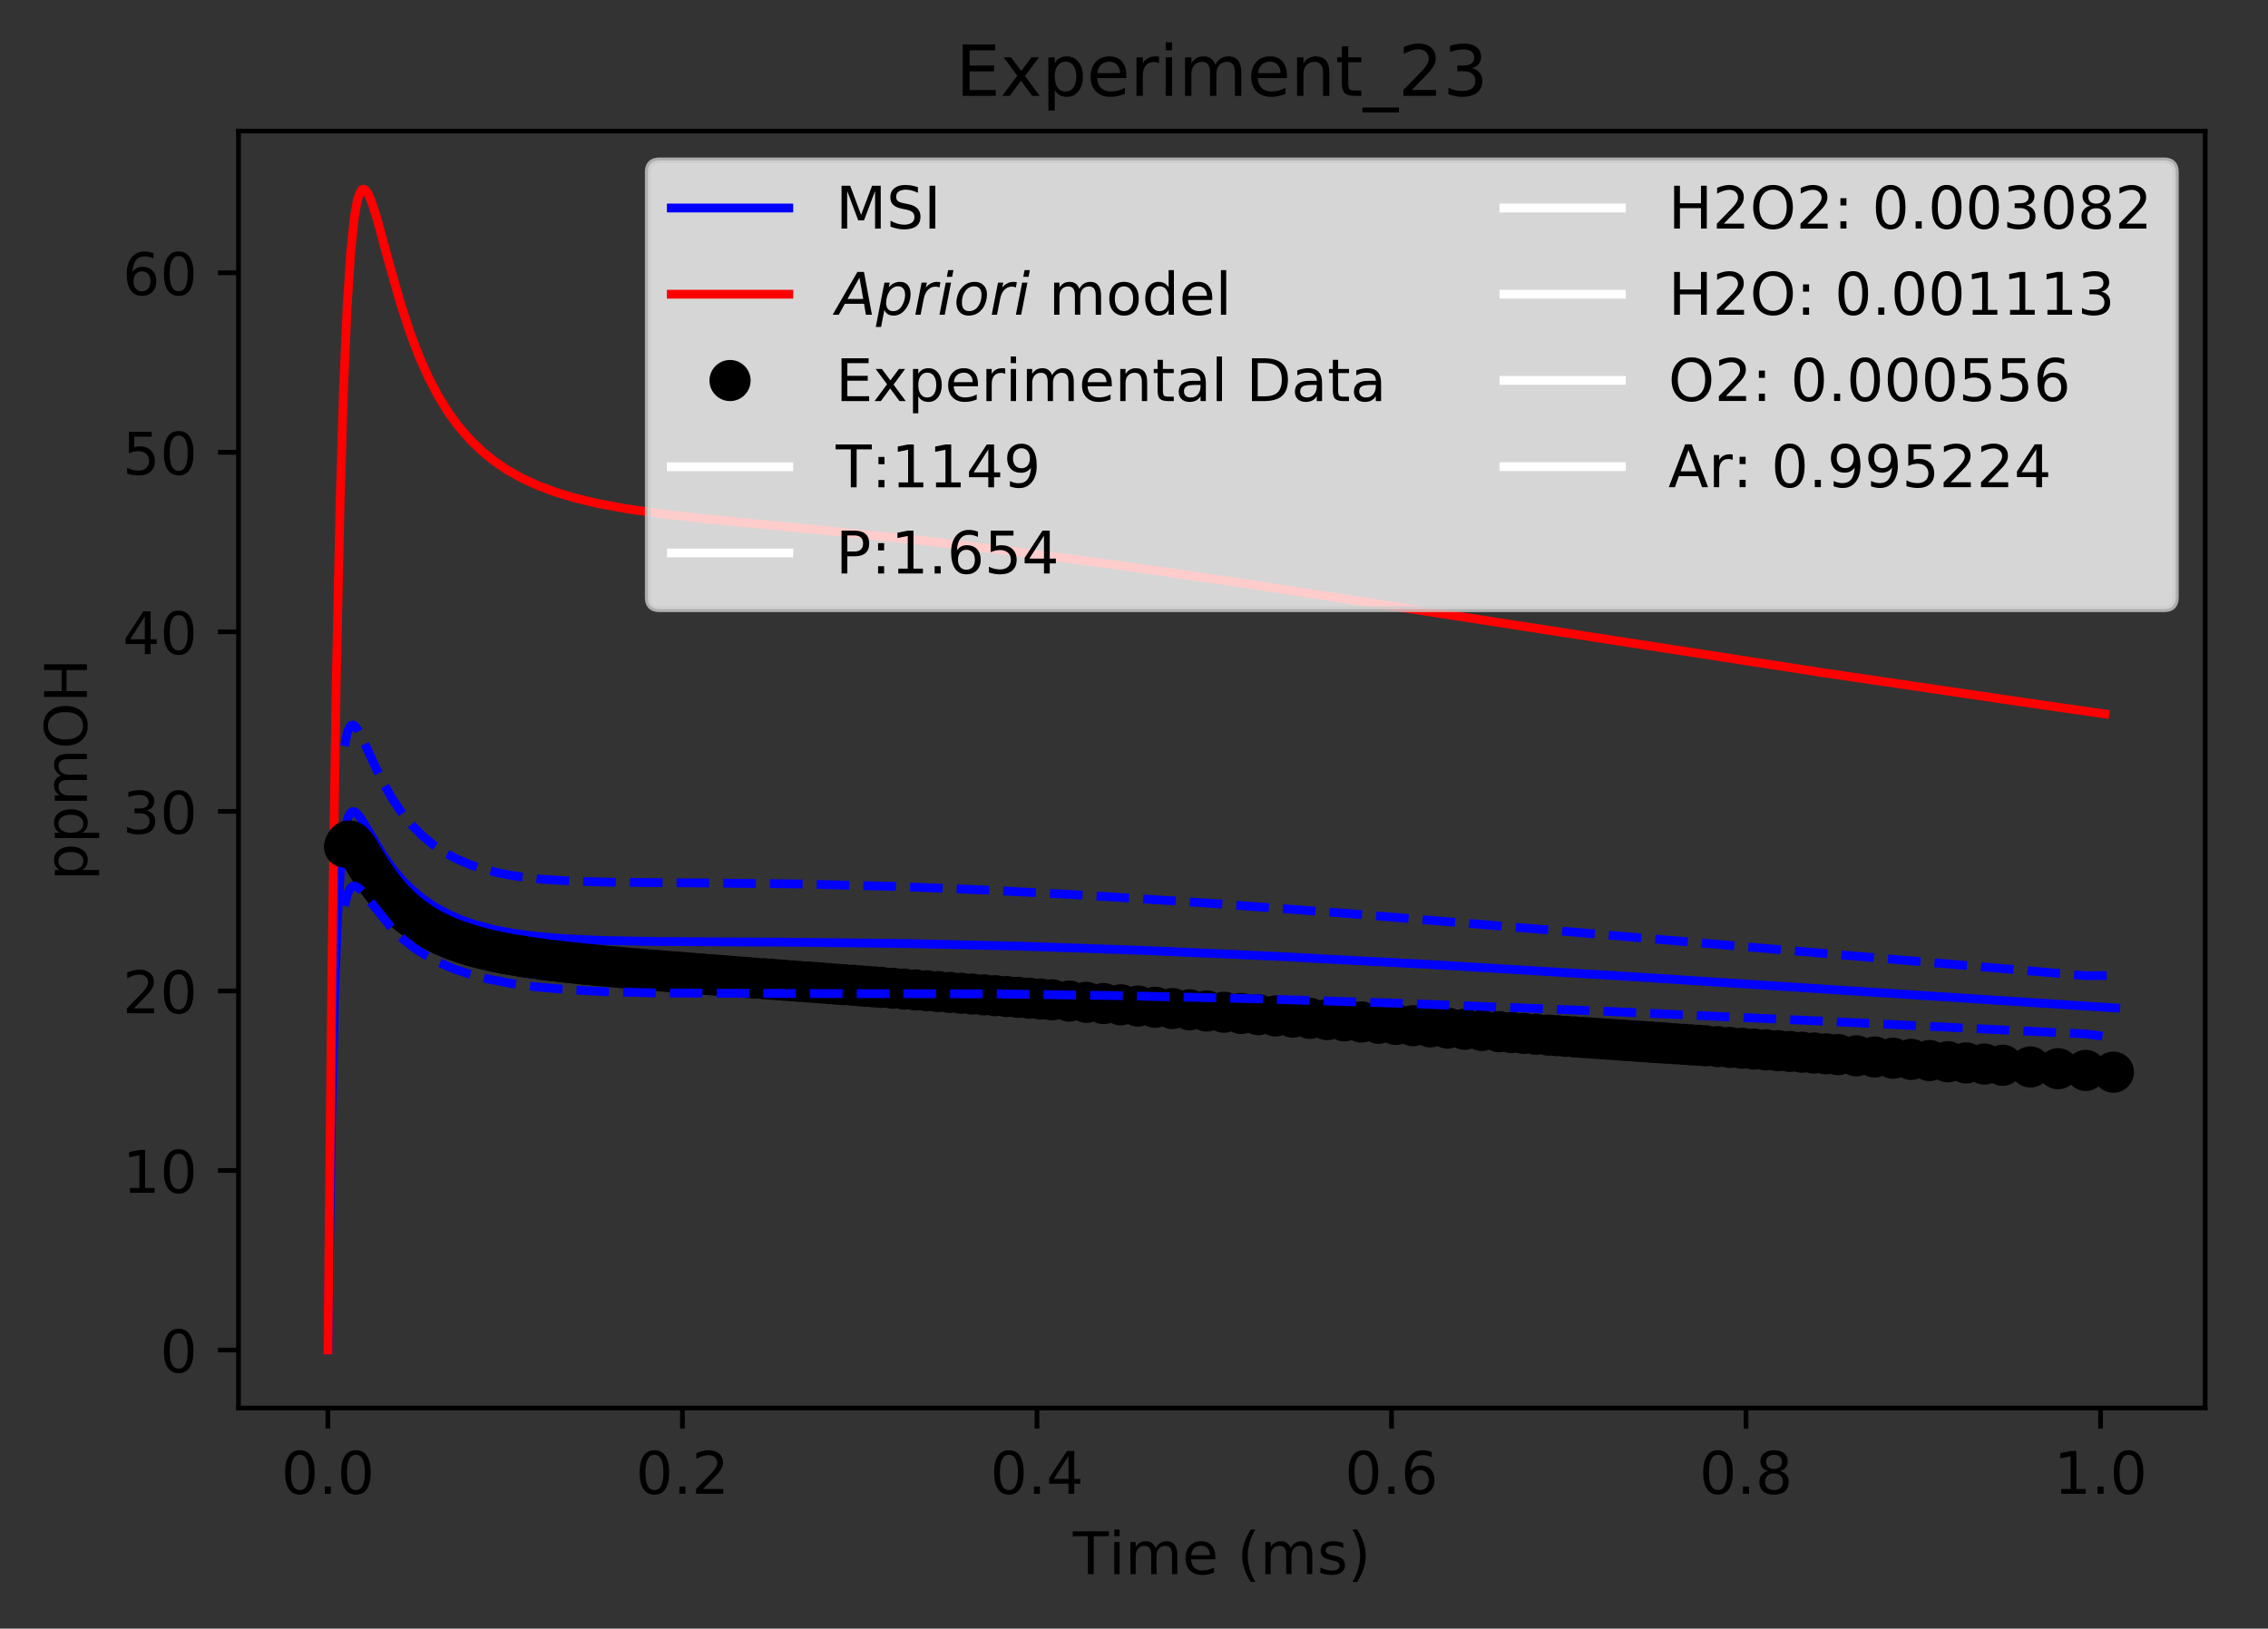 <?xml version="1.0" encoding="utf-8" standalone="no"?>
<!DOCTYPE svg PUBLIC "-//W3C//DTD SVG 1.1//EN"
  "http://www.w3.org/Graphics/SVG/1.1/DTD/svg11.dtd">
<!-- Created with matplotlib (https://matplotlib.org/) -->
<svg height="277.314pt" version="1.1" viewBox="0 0 386.103 277.314" width="386.103pt" xmlns="http://www.w3.org/2000/svg" xmlns:xlink="http://www.w3.org/1999/xlink">
 <rect x="0" y="0" width="386.103" height="277.314" fill="#333333" stroke="none"/>
 <defs>
  <style type="text/css">
*{stroke-linecap:butt;stroke-linejoin:round;}
  </style>
 </defs>
 <g id="figure_1">
  <g id="patch_1">
   <path d="M 0 277.314 
L 386.103 277.314 
L 386.103 0 
L 0 0 
z
" style="fill:none;"/>
  </g>
  <g id="axes_1">
   <g id="patch_2">
    <path d="M 40.603 239.758 
L 375.403 239.758 
L 375.403 22.318 
L 40.603 22.318 
z
" style="fill:none;"/>
   </g>
   <g id="matplotlib.axis_1">
    <g id="xtick_1">
     <g id="line2d_1">
      <defs>
       <path d="M 0 0 
L 0 3.5 
" id="m73a36118ba" style="stroke:#000000;stroke-width:0.8;"/>
      </defs>
      <g>
       <use style="stroke:#000000;stroke-width:0.8;" x="55.821" xlink:href="#m73a36118ba" y="239.758"/>
      </g>
     </g>
     <g id="text_1">
      <!-- 0.0 -->
      <defs>
       <path d="M 31.781 66.406 
Q 24.172 66.406 20.328 58.906 
Q 16.5 51.422 16.5 36.375 
Q 16.5 21.391 20.328 13.891 
Q 24.172 6.391 31.781 6.391 
Q 39.453 6.391 43.281 13.891 
Q 47.125 21.391 47.125 36.375 
Q 47.125 51.422 43.281 58.906 
Q 39.453 66.406 31.781 66.406 
z
M 31.781 74.219 
Q 44.047 74.219 50.516 64.516 
Q 56.984 54.828 56.984 36.375 
Q 56.984 17.969 50.516 8.266 
Q 44.047 -1.422 31.781 -1.422 
Q 19.531 -1.422 13.062 8.266 
Q 6.594 17.969 6.594 36.375 
Q 6.594 54.828 13.062 64.516 
Q 19.531 74.219 31.781 74.219 
z
" id="DejaVuSans-48"/>
       <path d="M 10.688 12.406 
L 21 12.406 
L 21 0 
L 10.688 0 
z
" id="DejaVuSans-46"/>
      </defs>
      <g transform="translate(47.87 254.357)scale(0.1 -0.1)">
       <use xlink:href="#DejaVuSans-48"/>
       <use x="63.623" xlink:href="#DejaVuSans-46"/>
       <use x="95.41" xlink:href="#DejaVuSans-48"/>
      </g>
     </g>
    </g>
    <g id="xtick_2">
     <g id="line2d_2">
      <g>
       <use style="stroke:#000000;stroke-width:0.8;" x="116.176" xlink:href="#m73a36118ba" y="239.758"/>
      </g>
     </g>
     <g id="text_2">
      <!-- 0.2 -->
      <defs>
       <path d="M 19.188 8.297 
L 53.609 8.297 
L 53.609 0 
L 7.328 0 
L 7.328 8.297 
Q 12.938 14.109 22.625 23.891 
Q 32.328 33.688 34.812 36.531 
Q 39.547 41.844 41.422 45.531 
Q 43.312 49.219 43.312 52.781 
Q 43.312 58.594 39.234 62.25 
Q 35.156 65.922 28.609 65.922 
Q 23.969 65.922 18.812 64.312 
Q 13.672 62.703 7.812 59.422 
L 7.812 69.391 
Q 13.766 71.781 18.938 73 
Q 24.125 74.219 28.422 74.219 
Q 39.75 74.219 46.484 68.547 
Q 53.219 62.891 53.219 53.422 
Q 53.219 48.922 51.531 44.891 
Q 49.859 40.875 45.406 35.406 
Q 44.188 33.984 37.641 27.219 
Q 31.109 20.453 19.188 8.297 
z
" id="DejaVuSans-50"/>
      </defs>
      <g transform="translate(108.225 254.357)scale(0.1 -0.1)">
       <use xlink:href="#DejaVuSans-48"/>
       <use x="63.623" xlink:href="#DejaVuSans-46"/>
       <use x="95.41" xlink:href="#DejaVuSans-50"/>
      </g>
     </g>
    </g>
    <g id="xtick_3">
     <g id="line2d_3">
      <g>
       <use style="stroke:#000000;stroke-width:0.8;" x="176.532" xlink:href="#m73a36118ba" y="239.758"/>
      </g>
     </g>
     <g id="text_3">
      <!-- 0.4 -->
      <defs>
       <path d="M 37.797 64.312 
L 12.891 25.391 
L 37.797 25.391 
z
M 35.203 72.906 
L 47.609 72.906 
L 47.609 25.391 
L 58.016 25.391 
L 58.016 17.188 
L 47.609 17.188 
L 47.609 0 
L 37.797 0 
L 37.797 17.188 
L 4.891 17.188 
L 4.891 26.703 
z
" id="DejaVuSans-52"/>
      </defs>
      <g transform="translate(168.58 254.357)scale(0.1 -0.1)">
       <use xlink:href="#DejaVuSans-48"/>
       <use x="63.623" xlink:href="#DejaVuSans-46"/>
       <use x="95.41" xlink:href="#DejaVuSans-52"/>
      </g>
     </g>
    </g>
    <g id="xtick_4">
     <g id="line2d_4">
      <g>
       <use style="stroke:#000000;stroke-width:0.8;" x="236.887" xlink:href="#m73a36118ba" y="239.758"/>
      </g>
     </g>
     <g id="text_4">
      <!-- 0.6 -->
      <defs>
       <path d="M 33.016 40.375 
Q 26.375 40.375 22.484 35.828 
Q 18.609 31.297 18.609 23.391 
Q 18.609 15.531 22.484 10.953 
Q 26.375 6.391 33.016 6.391 
Q 39.656 6.391 43.531 10.953 
Q 47.406 15.531 47.406 23.391 
Q 47.406 31.297 43.531 35.828 
Q 39.656 40.375 33.016 40.375 
z
M 52.594 71.297 
L 52.594 62.312 
Q 48.875 64.062 45.094 64.984 
Q 41.312 65.922 37.594 65.922 
Q 27.828 65.922 22.672 59.328 
Q 17.531 52.734 16.797 39.406 
Q 19.672 43.656 24.016 45.922 
Q 28.375 48.188 33.594 48.188 
Q 44.578 48.188 50.953 41.516 
Q 57.328 34.859 57.328 23.391 
Q 57.328 12.156 50.688 5.359 
Q 44.047 -1.422 33.016 -1.422 
Q 20.359 -1.422 13.672 8.266 
Q 6.984 17.969 6.984 36.375 
Q 6.984 53.656 15.188 63.938 
Q 23.391 74.219 37.203 74.219 
Q 40.922 74.219 44.703 73.484 
Q 48.484 72.75 52.594 71.297 
z
" id="DejaVuSans-54"/>
      </defs>
      <g transform="translate(228.935 254.357)scale(0.1 -0.1)">
       <use xlink:href="#DejaVuSans-48"/>
       <use x="63.623" xlink:href="#DejaVuSans-46"/>
       <use x="95.41" xlink:href="#DejaVuSans-54"/>
      </g>
     </g>
    </g>
    <g id="xtick_5">
     <g id="line2d_5">
      <g>
       <use style="stroke:#000000;stroke-width:0.8;" x="297.242" xlink:href="#m73a36118ba" y="239.758"/>
      </g>
     </g>
     <g id="text_5">
      <!-- 0.8 -->
      <defs>
       <path d="M 31.781 34.625 
Q 24.75 34.625 20.719 30.859 
Q 16.703 27.094 16.703 20.516 
Q 16.703 13.922 20.719 10.156 
Q 24.75 6.391 31.781 6.391 
Q 38.812 6.391 42.859 10.172 
Q 46.922 13.969 46.922 20.516 
Q 46.922 27.094 42.891 30.859 
Q 38.875 34.625 31.781 34.625 
z
M 21.922 38.812 
Q 15.578 40.375 12.031 44.719 
Q 8.5 49.078 8.5 55.328 
Q 8.5 64.062 14.719 69.141 
Q 20.953 74.219 31.781 74.219 
Q 42.672 74.219 48.875 69.141 
Q 55.078 64.062 55.078 55.328 
Q 55.078 49.078 51.531 44.719 
Q 48 40.375 41.703 38.812 
Q 48.828 37.156 52.797 32.312 
Q 56.781 27.484 56.781 20.516 
Q 56.781 9.906 50.312 4.234 
Q 43.844 -1.422 31.781 -1.422 
Q 19.734 -1.422 13.25 4.234 
Q 6.781 9.906 6.781 20.516 
Q 6.781 27.484 10.781 32.312 
Q 14.797 37.156 21.922 38.812 
z
M 18.312 54.391 
Q 18.312 48.734 21.844 45.562 
Q 25.391 42.391 31.781 42.391 
Q 38.141 42.391 41.719 45.562 
Q 45.312 48.734 45.312 54.391 
Q 45.312 60.062 41.719 63.234 
Q 38.141 66.406 31.781 66.406 
Q 25.391 66.406 21.844 63.234 
Q 18.312 60.062 18.312 54.391 
z
" id="DejaVuSans-56"/>
      </defs>
      <g transform="translate(289.29 254.357)scale(0.1 -0.1)">
       <use xlink:href="#DejaVuSans-48"/>
       <use x="63.623" xlink:href="#DejaVuSans-46"/>
       <use x="95.41" xlink:href="#DejaVuSans-56"/>
      </g>
     </g>
    </g>
    <g id="xtick_6">
     <g id="line2d_6">
      <g>
       <use style="stroke:#000000;stroke-width:0.8;" x="357.597" xlink:href="#m73a36118ba" y="239.758"/>
      </g>
     </g>
     <g id="text_6">
      <!-- 1.0 -->
      <defs>
       <path d="M 12.406 8.297 
L 28.516 8.297 
L 28.516 63.922 
L 10.984 60.406 
L 10.984 69.391 
L 28.422 72.906 
L 38.281 72.906 
L 38.281 8.297 
L 54.391 8.297 
L 54.391 0 
L 12.406 0 
z
" id="DejaVuSans-49"/>
      </defs>
      <g transform="translate(349.645 254.357)scale(0.1 -0.1)">
       <use xlink:href="#DejaVuSans-49"/>
       <use x="63.623" xlink:href="#DejaVuSans-46"/>
       <use x="95.41" xlink:href="#DejaVuSans-48"/>
      </g>
     </g>
    </g>
    <g id="text_7">
     <!-- Time (ms) -->
     <defs>
      <path d="M -0.297 72.906 
L 61.375 72.906 
L 61.375 64.594 
L 35.5 64.594 
L 35.5 0 
L 25.594 0 
L 25.594 64.594 
L -0.297 64.594 
z
" id="DejaVuSans-84"/>
      <path d="M 9.422 54.688 
L 18.406 54.688 
L 18.406 0 
L 9.422 0 
z
M 9.422 75.984 
L 18.406 75.984 
L 18.406 64.594 
L 9.422 64.594 
z
" id="DejaVuSans-105"/>
      <path d="M 52 44.188 
Q 55.375 50.25 60.062 53.125 
Q 64.75 56 71.094 56 
Q 79.641 56 84.281 50.016 
Q 88.922 44.047 88.922 33.016 
L 88.922 0 
L 79.891 0 
L 79.891 32.719 
Q 79.891 40.578 77.094 44.375 
Q 74.312 48.188 68.609 48.188 
Q 61.625 48.188 57.562 43.547 
Q 53.516 38.922 53.516 30.906 
L 53.516 0 
L 44.484 0 
L 44.484 32.719 
Q 44.484 40.625 41.703 44.406 
Q 38.922 48.188 33.109 48.188 
Q 26.219 48.188 22.156 43.531 
Q 18.109 38.875 18.109 30.906 
L 18.109 0 
L 9.078 0 
L 9.078 54.688 
L 18.109 54.688 
L 18.109 46.188 
Q 21.188 51.219 25.484 53.609 
Q 29.781 56 35.688 56 
Q 41.656 56 45.828 52.969 
Q 50 49.953 52 44.188 
z
" id="DejaVuSans-109"/>
      <path d="M 56.203 29.594 
L 56.203 25.203 
L 14.891 25.203 
Q 15.484 15.922 20.484 11.062 
Q 25.484 6.203 34.422 6.203 
Q 39.594 6.203 44.453 7.469 
Q 49.312 8.734 54.109 11.281 
L 54.109 2.781 
Q 49.266 0.734 44.188 -0.344 
Q 39.109 -1.422 33.891 -1.422 
Q 20.797 -1.422 13.156 6.188 
Q 5.516 13.812 5.516 26.812 
Q 5.516 40.234 12.766 48.109 
Q 20.016 56 32.328 56 
Q 43.359 56 49.781 48.891 
Q 56.203 41.797 56.203 29.594 
z
M 47.219 32.234 
Q 47.125 39.594 43.094 43.984 
Q 39.062 48.391 32.422 48.391 
Q 24.906 48.391 20.391 44.141 
Q 15.875 39.891 15.188 32.172 
z
" id="DejaVuSans-101"/>
      <path id="DejaVuSans-32"/>
      <path d="M 31 75.875 
Q 24.469 64.656 21.281 53.656 
Q 18.109 42.672 18.109 31.391 
Q 18.109 20.125 21.312 9.062 
Q 24.516 -2 31 -13.188 
L 23.188 -13.188 
Q 15.875 -1.703 12.234 9.375 
Q 8.594 20.453 8.594 31.391 
Q 8.594 42.281 12.203 53.312 
Q 15.828 64.359 23.188 75.875 
z
" id="DejaVuSans-40"/>
      <path d="M 44.281 53.078 
L 44.281 44.578 
Q 40.484 46.531 36.375 47.5 
Q 32.281 48.484 27.875 48.484 
Q 21.188 48.484 17.844 46.438 
Q 14.5 44.391 14.5 40.281 
Q 14.5 37.156 16.891 35.375 
Q 19.281 33.594 26.516 31.984 
L 29.594 31.297 
Q 39.156 29.25 43.188 25.516 
Q 47.219 21.781 47.219 15.094 
Q 47.219 7.469 41.188 3.016 
Q 35.156 -1.422 24.609 -1.422 
Q 20.219 -1.422 15.453 -0.562 
Q 10.688 0.297 5.422 2 
L 5.422 11.281 
Q 10.406 8.688 15.234 7.391 
Q 20.062 6.109 24.812 6.109 
Q 31.156 6.109 34.562 8.281 
Q 37.984 10.453 37.984 14.406 
Q 37.984 18.062 35.516 20.016 
Q 33.062 21.969 24.703 23.781 
L 21.578 24.516 
Q 13.234 26.266 9.516 29.906 
Q 5.812 33.547 5.812 39.891 
Q 5.812 47.609 11.281 51.797 
Q 16.75 56 26.812 56 
Q 31.781 56 36.172 55.266 
Q 40.578 54.547 44.281 53.078 
z
" id="DejaVuSans-115"/>
      <path d="M 8.016 75.875 
L 15.828 75.875 
Q 23.141 64.359 26.781 53.312 
Q 30.422 42.281 30.422 31.391 
Q 30.422 20.453 26.781 9.375 
Q 23.141 -1.703 15.828 -13.188 
L 8.016 -13.188 
Q 14.5 -2 17.703 9.062 
Q 20.906 20.125 20.906 31.391 
Q 20.906 42.672 17.703 53.656 
Q 14.5 64.656 8.016 75.875 
z
" id="DejaVuSans-41"/>
     </defs>
     <g transform="translate(182.65 268.035)scale(0.1 -0.1)">
      <use xlink:href="#DejaVuSans-84"/>
      <use x="61.037" xlink:href="#DejaVuSans-105"/>
      <use x="88.82" xlink:href="#DejaVuSans-109"/>
      <use x="186.232" xlink:href="#DejaVuSans-101"/>
      <use x="247.756" xlink:href="#DejaVuSans-32"/>
      <use x="279.543" xlink:href="#DejaVuSans-40"/>
      <use x="318.557" xlink:href="#DejaVuSans-109"/>
      <use x="415.969" xlink:href="#DejaVuSans-115"/>
      <use x="468.068" xlink:href="#DejaVuSans-41"/>
     </g>
    </g>
   </g>
   <g id="matplotlib.axis_2">
    <g id="ytick_1">
     <g id="line2d_7">
      <defs>
       <path d="M 0 0 
L -3.5 0 
" id="m79aeb32fec" style="stroke:#000000;stroke-width:0.8;"/>
      </defs>
      <g>
       <use style="stroke:#000000;stroke-width:0.8;" x="40.603" xlink:href="#m79aeb32fec" y="229.874"/>
      </g>
     </g>
     <g id="text_8">
      <!-- 0 -->
      <g transform="translate(27.241 233.674)scale(0.1 -0.1)">
       <use xlink:href="#DejaVuSans-48"/>
      </g>
     </g>
    </g>
    <g id="ytick_2">
     <g id="line2d_8">
      <g>
       <use style="stroke:#000000;stroke-width:0.8;" x="40.603" xlink:href="#m79aeb32fec" y="199.303"/>
      </g>
     </g>
     <g id="text_9">
      <!-- 10 -->
      <g transform="translate(20.878 203.102)scale(0.1 -0.1)">
       <use xlink:href="#DejaVuSans-49"/>
       <use x="63.623" xlink:href="#DejaVuSans-48"/>
      </g>
     </g>
    </g>
    <g id="ytick_3">
     <g id="line2d_9">
      <g>
       <use style="stroke:#000000;stroke-width:0.8;" x="40.603" xlink:href="#m79aeb32fec" y="168.731"/>
      </g>
     </g>
     <g id="text_10">
      <!-- 20 -->
      <g transform="translate(20.878 172.53)scale(0.1 -0.1)">
       <use xlink:href="#DejaVuSans-50"/>
       <use x="63.623" xlink:href="#DejaVuSans-48"/>
      </g>
     </g>
    </g>
    <g id="ytick_4">
     <g id="line2d_10">
      <g>
       <use style="stroke:#000000;stroke-width:0.8;" x="40.603" xlink:href="#m79aeb32fec" y="138.159"/>
      </g>
     </g>
     <g id="text_11">
      <!-- 30 -->
      <defs>
       <path d="M 40.578 39.312 
Q 47.656 37.797 51.625 33 
Q 55.609 28.219 55.609 21.188 
Q 55.609 10.406 48.188 4.484 
Q 40.766 -1.422 27.094 -1.422 
Q 22.516 -1.422 17.656 -0.516 
Q 12.797 0.391 7.625 2.203 
L 7.625 11.719 
Q 11.719 9.328 16.594 8.109 
Q 21.484 6.891 26.812 6.891 
Q 36.078 6.891 40.938 10.547 
Q 45.797 14.203 45.797 21.188 
Q 45.797 27.641 41.281 31.266 
Q 36.766 34.906 28.719 34.906 
L 20.219 34.906 
L 20.219 43.016 
L 29.109 43.016 
Q 36.375 43.016 40.234 45.922 
Q 44.094 48.828 44.094 54.297 
Q 44.094 59.906 40.109 62.906 
Q 36.141 65.922 28.719 65.922 
Q 24.656 65.922 20.016 65.031 
Q 15.375 64.156 9.812 62.312 
L 9.812 71.094 
Q 15.438 72.656 20.344 73.438 
Q 25.25 74.219 29.594 74.219 
Q 40.828 74.219 47.359 69.109 
Q 53.906 64.016 53.906 55.328 
Q 53.906 49.266 50.438 45.094 
Q 46.969 40.922 40.578 39.312 
z
" id="DejaVuSans-51"/>
      </defs>
      <g transform="translate(20.878 141.958)scale(0.1 -0.1)">
       <use xlink:href="#DejaVuSans-51"/>
       <use x="63.623" xlink:href="#DejaVuSans-48"/>
      </g>
     </g>
    </g>
    <g id="ytick_5">
     <g id="line2d_11">
      <g>
       <use style="stroke:#000000;stroke-width:0.8;" x="40.603" xlink:href="#m79aeb32fec" y="107.587"/>
      </g>
     </g>
     <g id="text_12">
      <!-- 40 -->
      <g transform="translate(20.878 111.387)scale(0.1 -0.1)">
       <use xlink:href="#DejaVuSans-52"/>
       <use x="63.623" xlink:href="#DejaVuSans-48"/>
      </g>
     </g>
    </g>
    <g id="ytick_6">
     <g id="line2d_12">
      <g>
       <use style="stroke:#000000;stroke-width:0.8;" x="40.603" xlink:href="#m79aeb32fec" y="77.015"/>
      </g>
     </g>
     <g id="text_13">
      <!-- 50 -->
      <defs>
       <path d="M 10.797 72.906 
L 49.516 72.906 
L 49.516 64.594 
L 19.828 64.594 
L 19.828 46.734 
Q 21.969 47.469 24.109 47.828 
Q 26.266 48.188 28.422 48.188 
Q 40.625 48.188 47.75 41.5 
Q 54.891 34.812 54.891 23.391 
Q 54.891 11.625 47.562 5.094 
Q 40.234 -1.422 26.906 -1.422 
Q 22.312 -1.422 17.547 -0.641 
Q 12.797 0.141 7.719 1.703 
L 7.719 11.625 
Q 12.109 9.234 16.797 8.062 
Q 21.484 6.891 26.703 6.891 
Q 35.156 6.891 40.078 11.328 
Q 45.016 15.766 45.016 23.391 
Q 45.016 31 40.078 35.438 
Q 35.156 39.891 26.703 39.891 
Q 22.75 39.891 18.812 39.016 
Q 14.891 38.141 10.797 36.281 
z
" id="DejaVuSans-53"/>
      </defs>
      <g transform="translate(20.878 80.815)scale(0.1 -0.1)">
       <use xlink:href="#DejaVuSans-53"/>
       <use x="63.623" xlink:href="#DejaVuSans-48"/>
      </g>
     </g>
    </g>
    <g id="ytick_7">
     <g id="line2d_13">
      <g>
       <use style="stroke:#000000;stroke-width:0.8;" x="40.603" xlink:href="#m79aeb32fec" y="46.444"/>
      </g>
     </g>
     <g id="text_14">
      <!-- 60 -->
      <g transform="translate(20.878 50.243)scale(0.1 -0.1)">
       <use xlink:href="#DejaVuSans-54"/>
       <use x="63.623" xlink:href="#DejaVuSans-48"/>
      </g>
     </g>
    </g>
    <g id="text_15">
     <!-- ppmOH -->
     <defs>
      <path d="M 18.109 8.203 
L 18.109 -20.797 
L 9.078 -20.797 
L 9.078 54.688 
L 18.109 54.688 
L 18.109 46.391 
Q 20.953 51.266 25.266 53.625 
Q 29.594 56 35.594 56 
Q 45.562 56 51.781 48.094 
Q 58.016 40.188 58.016 27.297 
Q 58.016 14.406 51.781 6.484 
Q 45.562 -1.422 35.594 -1.422 
Q 29.594 -1.422 25.266 0.953 
Q 20.953 3.328 18.109 8.203 
z
M 48.688 27.297 
Q 48.688 37.203 44.609 42.844 
Q 40.531 48.484 33.406 48.484 
Q 26.266 48.484 22.188 42.844 
Q 18.109 37.203 18.109 27.297 
Q 18.109 17.391 22.188 11.75 
Q 26.266 6.109 33.406 6.109 
Q 40.531 6.109 44.609 11.75 
Q 48.688 17.391 48.688 27.297 
z
" id="DejaVuSans-112"/>
      <path d="M 39.406 66.219 
Q 28.656 66.219 22.328 58.203 
Q 16.016 50.203 16.016 36.375 
Q 16.016 22.609 22.328 14.594 
Q 28.656 6.594 39.406 6.594 
Q 50.141 6.594 56.422 14.594 
Q 62.703 22.609 62.703 36.375 
Q 62.703 50.203 56.422 58.203 
Q 50.141 66.219 39.406 66.219 
z
M 39.406 74.219 
Q 54.734 74.219 63.906 63.938 
Q 73.094 53.656 73.094 36.375 
Q 73.094 19.141 63.906 8.859 
Q 54.734 -1.422 39.406 -1.422 
Q 24.031 -1.422 14.812 8.828 
Q 5.609 19.094 5.609 36.375 
Q 5.609 53.656 14.812 63.938 
Q 24.031 74.219 39.406 74.219 
z
" id="DejaVuSans-79"/>
      <path d="M 9.812 72.906 
L 19.672 72.906 
L 19.672 43.016 
L 55.516 43.016 
L 55.516 72.906 
L 65.375 72.906 
L 65.375 0 
L 55.516 0 
L 55.516 34.719 
L 19.672 34.719 
L 19.672 0 
L 9.812 0 
z
" id="DejaVuSans-72"/>
     </defs>
     <g transform="translate(14.798 149.953)rotate(-90)scale(0.1 -0.1)">
      <use xlink:href="#DejaVuSans-112"/>
      <use x="63.477" xlink:href="#DejaVuSans-112"/>
      <use x="126.953" xlink:href="#DejaVuSans-109"/>
      <use x="224.365" xlink:href="#DejaVuSans-79"/>
      <use x="303.076" xlink:href="#DejaVuSans-72"/>
     </g>
    </g>
   </g>
   <g id="line2d_14">
    <path clip-path="url(#p9b1c4aba9f)" d="M 55.821 229.874 
L 56.354 194.337 
L 56.921 170.365 
L 57.453 156.354 
L 57.986 147.725 
L 58.439 143.22 
L 58.922 140.358 
L 59.324 139.03 
L 59.726 138.369 
L 60.048 138.187 
L 60.37 138.23 
L 60.772 138.513 
L 61.335 139.19 
L 62.422 140.944 
L 65.266 145.711 
L 66.914 148.01 
L 68.563 149.949 
L 70.213 151.578 
L 72.139 153.155 
L 74.082 154.458 
L 76.167 155.597 
L 78.277 156.532 
L 80.831 157.428 
L 84.024 158.272 
L 87.216 158.886 
L 91.047 159.404 
L 96.155 159.842 
L 102.539 160.138 
L 111.478 160.311 
L 133.747 160.427 
L 154.216 160.658 
L 174.064 161.118 
L 194.325 161.815 
L 216.501 162.799 
L 243.613 164.239 
L 277.505 166.28 
L 339.534 170.297 
L 360.185 171.636 
L 360.185 171.636 
" style="fill:none;stroke:#0000ff;stroke-linecap:square;stroke-width:1.5;"/>
   </g>
   <g id="line2d_15">
    <path clip-path="url(#p9b1c4aba9f)" d="M 55.821 229.874 
L 56.494 166.009 
L 57.229 116.767 
L 57.896 85.662 
L 58.498 65.931 
L 59.103 52.131 
L 59.707 42.896 
L 60.311 37.085 
L 60.815 34.213 
L 61.217 32.905 
L 61.621 32.292 
L 61.924 32.202 
L 62.226 32.372 
L 62.681 33.022 
L 63.286 34.435 
L 64.194 37.288 
L 66.162 44.543 
L 68.207 51.749 
L 69.799 56.617 
L 71.392 60.796 
L 72.984 64.358 
L 74.706 67.62 
L 76.44 70.391 
L 78 72.521 
L 80.08 74.924 
L 82.161 76.922 
L 84.241 78.594 
L 86.321 80.001 
L 88.922 81.462 
L 91.522 82.659 
L 94.647 83.827 
L 97.771 84.768 
L 101.677 85.708 
L 106.365 86.588 
L 112.536 87.484 
L 120.326 88.374 
L 138.417 90.128 
L 156.227 91.961 
L 172.372 93.865 
L 189.936 96.184 
L 209.539 99.006 
L 238.331 103.407 
L 310.678 114.595 
L 346.421 119.856 
L 358.336 121.565 
L 358.336 121.565 
" style="fill:none;stroke:#ff0000;stroke-linecap:square;stroke-width:1.5;"/>
   </g>
   <g id="line2d_16">
    <defs>
     <path d="M 0 3 
C 0.796 3 1.559 2.684 2.121 2.121 
C 2.684 1.559 3 0.796 3 0 
C 3 -0.796 2.684 -1.559 2.121 -2.121 
C 1.559 -2.684 0.796 -3 0 -3 
C -0.796 -3 -1.559 -2.684 -2.121 -2.121 
C -2.684 -1.559 -3 -0.796 -3 0 
C -3 0.796 -2.684 1.559 -2.121 2.121 
C -1.559 2.684 -0.796 3 0 3 
z
" id="m9f524e6e66" style="stroke:#000000;"/>
    </defs>
    <g clip-path="url(#p9b1c4aba9f)">
     <use style="stroke:#000000;" x="58.664" xlink:href="#m9f524e6e66" y="144.225"/>
     <use style="stroke:#000000;" x="58.709" xlink:href="#m9f524e6e66" y="144.099"/>
     <use style="stroke:#000000;" x="58.776" xlink:href="#m9f524e6e66" y="143.928"/>
     <use style="stroke:#000000;" x="58.839" xlink:href="#m9f524e6e66" y="143.78"/>
     <use style="stroke:#000000;" x="58.899" xlink:href="#m9f524e6e66" y="143.653"/>
     <use style="stroke:#000000;" x="58.99" xlink:href="#m9f524e6e66" y="143.546"/>
     <use style="stroke:#000000;" x="59.05" xlink:href="#m9f524e6e66" y="143.457"/>
     <use style="stroke:#000000;" x="59.111" xlink:href="#m9f524e6e66" y="143.384"/>
     <use style="stroke:#000000;" x="59.171" xlink:href="#m9f524e6e66" y="143.327"/>
     <use style="stroke:#000000;" x="59.262" xlink:href="#m9f524e6e66" y="143.284"/>
     <use style="stroke:#000000;" x="59.322" xlink:href="#m9f524e6e66" y="143.254"/>
     <use style="stroke:#000000;" x="59.382" xlink:href="#m9f524e6e66" y="143.237"/>
     <use style="stroke:#000000;" x="59.443" xlink:href="#m9f524e6e66" y="143.231"/>
     <use style="stroke:#000000;" x="59.533" xlink:href="#m9f524e6e66" y="143.236"/>
     <use style="stroke:#000000;" x="59.594" xlink:href="#m9f524e6e66" y="143.251"/>
     <use style="stroke:#000000;" x="59.654" xlink:href="#m9f524e6e66" y="143.274"/>
     <use style="stroke:#000000;" x="59.714" xlink:href="#m9f524e6e66" y="143.306"/>
     <use style="stroke:#000000;" x="59.805" xlink:href="#m9f524e6e66" y="143.345"/>
     <use style="stroke:#000000;" x="59.865" xlink:href="#m9f524e6e66" y="143.392"/>
     <use style="stroke:#000000;" x="59.925" xlink:href="#m9f524e6e66" y="143.445"/>
     <use style="stroke:#000000;" x="59.986" xlink:href="#m9f524e6e66" y="143.504"/>
     <use style="stroke:#000000;" x="60.076" xlink:href="#m9f524e6e66" y="143.568"/>
     <use style="stroke:#000000;" x="60.137" xlink:href="#m9f524e6e66" y="143.638"/>
     <use style="stroke:#000000;" x="60.197" xlink:href="#m9f524e6e66" y="143.712"/>
     <use style="stroke:#000000;" x="60.288" xlink:href="#m9f524e6e66" y="143.791"/>
     <use style="stroke:#000000;" x="60.348" xlink:href="#m9f524e6e66" y="143.873"/>
     <use style="stroke:#000000;" x="60.408" xlink:href="#m9f524e6e66" y="143.959"/>
     <use style="stroke:#000000;" x="60.469" xlink:href="#m9f524e6e66" y="144.048"/>
     <use style="stroke:#000000;" x="60.559" xlink:href="#m9f524e6e66" y="144.14"/>
     <use style="stroke:#000000;" x="60.62" xlink:href="#m9f524e6e66" y="144.235"/>
     <use style="stroke:#000000;" x="60.68" xlink:href="#m9f524e6e66" y="144.332"/>
     <use style="stroke:#000000;" x="60.74" xlink:href="#m9f524e6e66" y="144.432"/>
     <use style="stroke:#000000;" x="60.831" xlink:href="#m9f524e6e66" y="144.533"/>
     <use style="stroke:#000000;" x="60.891" xlink:href="#m9f524e6e66" y="144.636"/>
     <use style="stroke:#000000;" x="60.951" xlink:href="#m9f524e6e66" y="144.74"/>
     <use style="stroke:#000000;" x="61.012" xlink:href="#m9f524e6e66" y="144.846"/>
     <use style="stroke:#000000;" x="61.102" xlink:href="#m9f524e6e66" y="144.953"/>
     <use style="stroke:#000000;" x="61.163" xlink:href="#m9f524e6e66" y="145.062"/>
     <use style="stroke:#000000;" x="61.223" xlink:href="#m9f524e6e66" y="145.171"/>
     <use style="stroke:#000000;" x="61.314" xlink:href="#m9f524e6e66" y="145.338"/>
     <use style="stroke:#000000;" x="61.434" xlink:href="#m9f524e6e66" y="145.506"/>
     <use style="stroke:#000000;" x="61.525" xlink:href="#m9f524e6e66" y="145.675"/>
     <use style="stroke:#000000;" x="61.646" xlink:href="#m9f524e6e66" y="145.846"/>
     <use style="stroke:#000000;" x="61.736" xlink:href="#m9f524e6e66" y="146.016"/>
     <use style="stroke:#000000;" x="61.857" xlink:href="#m9f524e6e66" y="146.187"/>
     <use style="stroke:#000000;" x="61.947" xlink:href="#m9f524e6e66" y="146.358"/>
     <use style="stroke:#000000;" x="62.038" xlink:href="#m9f524e6e66" y="146.528"/>
     <use style="stroke:#000000;" x="62.159" xlink:href="#m9f524e6e66" y="146.699"/>
     <use style="stroke:#000000;" x="62.249" xlink:href="#m9f524e6e66" y="146.868"/>
     <use style="stroke:#000000;" x="62.37" xlink:href="#m9f524e6e66" y="147.037"/>
     <use style="stroke:#000000;" x="62.46" xlink:href="#m9f524e6e66" y="147.205"/>
     <use style="stroke:#000000;" x="62.551" xlink:href="#m9f524e6e66" y="147.373"/>
     <use style="stroke:#000000;" x="62.672" xlink:href="#m9f524e6e66" y="147.539"/>
     <use style="stroke:#000000;" x="62.762" xlink:href="#m9f524e6e66" y="147.704"/>
     <use style="stroke:#000000;" x="62.883" xlink:href="#m9f524e6e66" y="147.867"/>
     <use style="stroke:#000000;" x="62.973" xlink:href="#m9f524e6e66" y="148.03"/>
     <use style="stroke:#000000;" x="63.094" xlink:href="#m9f524e6e66" y="148.192"/>
     <use style="stroke:#000000;" x="63.185" xlink:href="#m9f524e6e66" y="148.352"/>
     <use style="stroke:#000000;" x="63.275" xlink:href="#m9f524e6e66" y="148.51"/>
     <use style="stroke:#000000;" x="63.396" xlink:href="#m9f524e6e66" y="148.668"/>
     <use style="stroke:#000000;" x="63.486" xlink:href="#m9f524e6e66" y="148.824"/>
     <use style="stroke:#000000;" x="63.607" xlink:href="#m9f524e6e66" y="148.978"/>
     <use style="stroke:#000000;" x="63.698" xlink:href="#m9f524e6e66" y="149.131"/>
     <use style="stroke:#000000;" x="63.788" xlink:href="#m9f524e6e66" y="149.283"/>
     <use style="stroke:#000000;" x="63.969" xlink:href="#m9f524e6e66" y="149.509"/>
     <use style="stroke:#000000;" x="64.12" xlink:href="#m9f524e6e66" y="149.733"/>
     <use style="stroke:#000000;" x="64.271" xlink:href="#m9f524e6e66" y="149.952"/>
     <use style="stroke:#000000;" x="64.422" xlink:href="#m9f524e6e66" y="150.169"/>
     <use style="stroke:#000000;" x="64.573" xlink:href="#m9f524e6e66" y="150.382"/>
     <use style="stroke:#000000;" x="64.724" xlink:href="#m9f524e6e66" y="150.592"/>
     <use style="stroke:#000000;" x="64.905" xlink:href="#m9f524e6e66" y="150.799"/>
     <use style="stroke:#000000;" x="65.056" xlink:href="#m9f524e6e66" y="151.002"/>
     <use style="stroke:#000000;" x="65.207" xlink:href="#m9f524e6e66" y="151.202"/>
     <use style="stroke:#000000;" x="65.357" xlink:href="#m9f524e6e66" y="151.399"/>
     <use style="stroke:#000000;" x="65.508" xlink:href="#m9f524e6e66" y="151.592"/>
     <use style="stroke:#000000;" x="65.659" xlink:href="#m9f524e6e66" y="151.783"/>
     <use style="stroke:#000000;" x="65.84" xlink:href="#m9f524e6e66" y="151.971"/>
     <use style="stroke:#000000;" x="65.991" xlink:href="#m9f524e6e66" y="152.155"/>
     <use style="stroke:#000000;" x="66.142" xlink:href="#m9f524e6e66" y="152.336"/>
     <use style="stroke:#000000;" x="66.293" xlink:href="#m9f524e6e66" y="152.515"/>
     <use style="stroke:#000000;" x="66.444" xlink:href="#m9f524e6e66" y="152.691"/>
     <use style="stroke:#000000;" x="66.595" xlink:href="#m9f524e6e66" y="152.864"/>
     <use style="stroke:#000000;" x="66.836" xlink:href="#m9f524e6e66" y="153.122"/>
     <use style="stroke:#000000;" x="67.078" xlink:href="#m9f524e6e66" y="153.373"/>
     <use style="stroke:#000000;" x="67.319" xlink:href="#m9f524e6e66" y="153.619"/>
     <use style="stroke:#000000;" x="67.56" xlink:href="#m9f524e6e66" y="153.858"/>
     <use style="stroke:#000000;" x="67.802" xlink:href="#m9f524e6e66" y="154.092"/>
     <use style="stroke:#000000;" x="68.043" xlink:href="#m9f524e6e66" y="154.32"/>
     <use style="stroke:#000000;" x="68.285" xlink:href="#m9f524e6e66" y="154.542"/>
     <use style="stroke:#000000;" x="68.496" xlink:href="#m9f524e6e66" y="154.759"/>
     <use style="stroke:#000000;" x="68.737" xlink:href="#m9f524e6e66" y="154.971"/>
     <use style="stroke:#000000;" x="68.979" xlink:href="#m9f524e6e66" y="155.177"/>
     <use style="stroke:#000000;" x="69.341" xlink:href="#m9f524e6e66" y="155.485"/>
     <use style="stroke:#000000;" x="69.703" xlink:href="#m9f524e6e66" y="155.781"/>
     <use style="stroke:#000000;" x="70.095" xlink:href="#m9f524e6e66" y="156.066"/>
     <use style="stroke:#000000;" x="70.457" xlink:href="#m9f524e6e66" y="156.34"/>
     <use style="stroke:#000000;" x="70.82" xlink:href="#m9f524e6e66" y="156.605"/>
     <use style="stroke:#000000;" x="71.182" xlink:href="#m9f524e6e66" y="156.86"/>
     <use style="stroke:#000000;" x="71.544" xlink:href="#m9f524e6e66" y="157.106"/>
     <use style="stroke:#000000;" x="71.906" xlink:href="#m9f524e6e66" y="157.343"/>
     <use style="stroke:#000000;" x="72.268" xlink:href="#m9f524e6e66" y="157.571"/>
     <use style="stroke:#000000;" x="72.63" xlink:href="#m9f524e6e66" y="157.791"/>
     <use style="stroke:#000000;" x="72.992" xlink:href="#m9f524e6e66" y="158.003"/>
     <use style="stroke:#000000;" x="73.354" xlink:href="#m9f524e6e66" y="158.208"/>
     <use style="stroke:#000000;" x="73.717" xlink:href="#m9f524e6e66" y="158.405"/>
     <use style="stroke:#000000;" x="74.109" xlink:href="#m9f524e6e66" y="158.595"/>
     <use style="stroke:#000000;" x="74.471" xlink:href="#m9f524e6e66" y="158.779"/>
     <use style="stroke:#000000;" x="74.833" xlink:href="#m9f524e6e66" y="158.957"/>
     <use style="stroke:#000000;" x="75.195" xlink:href="#m9f524e6e66" y="159.128"/>
     <use style="stroke:#000000;" x="75.557" xlink:href="#m9f524e6e66" y="159.293"/>
     <use style="stroke:#000000;" x="75.92" xlink:href="#m9f524e6e66" y="159.453"/>
     <use style="stroke:#000000;" x="76.282" xlink:href="#m9f524e6e66" y="159.608"/>
     <use style="stroke:#000000;" x="76.644" xlink:href="#m9f524e6e66" y="159.757"/>
     <use style="stroke:#000000;" x="77.006" xlink:href="#m9f524e6e66" y="159.901"/>
     <use style="stroke:#000000;" x="77.368" xlink:href="#m9f524e6e66" y="160.041"/>
     <use style="stroke:#000000;" x="77.73" xlink:href="#m9f524e6e66" y="160.176"/>
     <use style="stroke:#000000;" x="78.123" xlink:href="#m9f524e6e66" y="160.306"/>
     <use style="stroke:#000000;" x="78.485" xlink:href="#m9f524e6e66" y="160.433"/>
     <use style="stroke:#000000;" x="78.847" xlink:href="#m9f524e6e66" y="160.555"/>
     <use style="stroke:#000000;" x="79.209" xlink:href="#m9f524e6e66" y="160.674"/>
     <use style="stroke:#000000;" x="79.571" xlink:href="#m9f524e6e66" y="160.788"/>
     <use style="stroke:#000000;" x="79.933" xlink:href="#m9f524e6e66" y="160.9"/>
     <use style="stroke:#000000;" x="80.295" xlink:href="#m9f524e6e66" y="161.008"/>
     <use style="stroke:#000000;" x="80.657" xlink:href="#m9f524e6e66" y="161.112"/>
     <use style="stroke:#000000;" x="81.02" xlink:href="#m9f524e6e66" y="161.214"/>
     <use style="stroke:#000000;" x="81.382" xlink:href="#m9f524e6e66" y="161.313"/>
     <use style="stroke:#000000;" x="81.955" xlink:href="#m9f524e6e66" y="161.457"/>
     <use style="stroke:#000000;" x="82.498" xlink:href="#m9f524e6e66" y="161.595"/>
     <use style="stroke:#000000;" x="83.041" xlink:href="#m9f524e6e66" y="161.727"/>
     <use style="stroke:#000000;" x="83.615" xlink:href="#m9f524e6e66" y="161.853"/>
     <use style="stroke:#000000;" x="84.158" xlink:href="#m9f524e6e66" y="161.975"/>
     <use style="stroke:#000000;" x="84.701" xlink:href="#m9f524e6e66" y="162.092"/>
     <use style="stroke:#000000;" x="85.275" xlink:href="#m9f524e6e66" y="162.204"/>
     <use style="stroke:#000000;" x="85.818" xlink:href="#m9f524e6e66" y="162.312"/>
     <use style="stroke:#000000;" x="86.301" xlink:href="#m9f524e6e66" y="162.417"/>
     <use style="stroke:#000000;" x="86.904" xlink:href="#m9f524e6e66" y="162.517"/>
     <use style="stroke:#000000;" x="87.508" xlink:href="#m9f524e6e66" y="162.614"/>
     <use style="stroke:#000000;" x="88.111" xlink:href="#m9f524e6e66" y="162.708"/>
     <use style="stroke:#000000;" x="88.715" xlink:href="#m9f524e6e66" y="162.798"/>
     <use style="stroke:#000000;" x="89.017" xlink:href="#m9f524e6e66" y="162.886"/>
     <use style="stroke:#000000;" x="89.62" xlink:href="#m9f524e6e66" y="162.971"/>
     <use style="stroke:#000000;" x="90.224" xlink:href="#m9f524e6e66" y="163.053"/>
     <use style="stroke:#000000;" x="90.827" xlink:href="#m9f524e6e66" y="163.133"/>
     <use style="stroke:#000000;" x="91.431" xlink:href="#m9f524e6e66" y="163.211"/>
     <use style="stroke:#000000;" x="92.034" xlink:href="#m9f524e6e66" y="163.286"/>
     <use style="stroke:#000000;" x="92.336" xlink:href="#m9f524e6e66" y="163.36"/>
     <use style="stroke:#000000;" x="92.94" xlink:href="#m9f524e6e66" y="163.431"/>
     <use style="stroke:#000000;" x="93.543" xlink:href="#m9f524e6e66" y="163.501"/>
     <use style="stroke:#000000;" x="94.147" xlink:href="#m9f524e6e66" y="163.569"/>
     <use style="stroke:#000000;" x="94.75" xlink:href="#m9f524e6e66" y="163.636"/>
     <use style="stroke:#000000;" x="95.354" xlink:href="#m9f524e6e66" y="163.701"/>
     <use style="stroke:#000000;" x="95.656" xlink:href="#m9f524e6e66" y="163.765"/>
     <use style="stroke:#000000;" x="96.259" xlink:href="#m9f524e6e66" y="163.827"/>
     <use style="stroke:#000000;" x="96.863" xlink:href="#m9f524e6e66" y="163.889"/>
     <use style="stroke:#000000;" x="97.466" xlink:href="#m9f524e6e66" y="163.949"/>
     <use style="stroke:#000000;" x="98.07" xlink:href="#m9f524e6e66" y="164.008"/>
     <use style="stroke:#000000;" x="98.673" xlink:href="#m9f524e6e66" y="164.066"/>
     <use style="stroke:#000000;" x="98.975" xlink:href="#m9f524e6e66" y="164.123"/>
     <use style="stroke:#000000;" x="99.579" xlink:href="#m9f524e6e66" y="164.179"/>
     <use style="stroke:#000000;" x="100.182" xlink:href="#m9f524e6e66" y="164.234"/>
     <use style="stroke:#000000;" x="100.786" xlink:href="#m9f524e6e66" y="164.288"/>
     <use style="stroke:#000000;" x="101.389" xlink:href="#m9f524e6e66" y="164.342"/>
     <use style="stroke:#000000;" x="101.993" xlink:href="#m9f524e6e66" y="164.395"/>
     <use style="stroke:#000000;" x="102.295" xlink:href="#m9f524e6e66" y="164.447"/>
     <use style="stroke:#000000;" x="103.2" xlink:href="#m9f524e6e66" y="164.524"/>
     <use style="stroke:#000000;" x="104.105" xlink:href="#m9f524e6e66" y="164.6"/>
     <use style="stroke:#000000;" x="105.011" xlink:href="#m9f524e6e66" y="164.675"/>
     <use style="stroke:#000000;" x="105.614" xlink:href="#m9f524e6e66" y="164.748"/>
     <use style="stroke:#000000;" x="106.52" xlink:href="#m9f524e6e66" y="164.821"/>
     <use style="stroke:#000000;" x="107.425" xlink:href="#m9f524e6e66" y="164.892"/>
     <use style="stroke:#000000;" x="108.33" xlink:href="#m9f524e6e66" y="164.963"/>
     <use style="stroke:#000000;" x="108.934" xlink:href="#m9f524e6e66" y="165.033"/>
     <use style="stroke:#000000;" x="109.839" xlink:href="#m9f524e6e66" y="165.102"/>
     <use style="stroke:#000000;" x="110.744" xlink:href="#m9f524e6e66" y="165.17"/>
     <use style="stroke:#000000;" x="111.65" xlink:href="#m9f524e6e66" y="165.238"/>
     <use style="stroke:#000000;" x="112.555" xlink:href="#m9f524e6e66" y="165.306"/>
     <use style="stroke:#000000;" x="113.159" xlink:href="#m9f524e6e66" y="165.373"/>
     <use style="stroke:#000000;" x="114.064" xlink:href="#m9f524e6e66" y="165.439"/>
     <use style="stroke:#000000;" x="114.969" xlink:href="#m9f524e6e66" y="165.505"/>
     <use style="stroke:#000000;" x="115.875" xlink:href="#m9f524e6e66" y="165.57"/>
     <use style="stroke:#000000;" x="116.478" xlink:href="#m9f524e6e66" y="165.635"/>
     <use style="stroke:#000000;" x="117.384" xlink:href="#m9f524e6e66" y="165.7"/>
     <use style="stroke:#000000;" x="118.289" xlink:href="#m9f524e6e66" y="165.765"/>
     <use style="stroke:#000000;" x="119.194" xlink:href="#m9f524e6e66" y="165.829"/>
     <use style="stroke:#000000;" x="119.798" xlink:href="#m9f524e6e66" y="165.893"/>
     <use style="stroke:#000000;" x="120.703" xlink:href="#m9f524e6e66" y="165.956"/>
     <use style="stroke:#000000;" x="121.608" xlink:href="#m9f524e6e66" y="166.02"/>
     <use style="stroke:#000000;" x="122.514" xlink:href="#m9f524e6e66" y="166.083"/>
     <use style="stroke:#000000;" x="123.117" xlink:href="#m9f524e6e66" y="166.146"/>
     <use style="stroke:#000000;" x="124.023" xlink:href="#m9f524e6e66" y="166.209"/>
     <use style="stroke:#000000;" x="124.928" xlink:href="#m9f524e6e66" y="166.272"/>
     <use style="stroke:#000000;" x="126.135" xlink:href="#m9f524e6e66" y="166.366"/>
     <use style="stroke:#000000;" x="127.342" xlink:href="#m9f524e6e66" y="166.461"/>
     <use style="stroke:#000000;" x="128.549" xlink:href="#m9f524e6e66" y="166.554"/>
     <use style="stroke:#000000;" x="130.058" xlink:href="#m9f524e6e66" y="166.648"/>
     <use style="stroke:#000000;" x="131.265" xlink:href="#m9f524e6e66" y="166.742"/>
     <use style="stroke:#000000;" x="132.472" xlink:href="#m9f524e6e66" y="166.835"/>
     <use style="stroke:#000000;" x="133.679" xlink:href="#m9f524e6e66" y="166.929"/>
     <use style="stroke:#000000;" x="134.887" xlink:href="#m9f524e6e66" y="167.022"/>
     <use style="stroke:#000000;" x="136.094" xlink:href="#m9f524e6e66" y="167.115"/>
     <use style="stroke:#000000;" x="137.603" xlink:href="#m9f524e6e66" y="167.207"/>
     <use style="stroke:#000000;" x="138.81" xlink:href="#m9f524e6e66" y="167.3"/>
     <use style="stroke:#000000;" x="140.017" xlink:href="#m9f524e6e66" y="167.393"/>
     <use style="stroke:#000000;" x="141.224" xlink:href="#m9f524e6e66" y="167.485"/>
     <use style="stroke:#000000;" x="142.431" xlink:href="#m9f524e6e66" y="167.578"/>
     <use style="stroke:#000000;" x="143.638" xlink:href="#m9f524e6e66" y="167.67"/>
     <use style="stroke:#000000;" x="145.147" xlink:href="#m9f524e6e66" y="167.762"/>
     <use style="stroke:#000000;" x="146.354" xlink:href="#m9f524e6e66" y="167.855"/>
     <use style="stroke:#000000;" x="147.533" xlink:href="#m9f524e6e66" y="167.947"/>
     <use style="stroke:#000000;" x="148.792" xlink:href="#m9f524e6e66" y="168.039"/>
     <use style="stroke:#000000;" x="150.05" xlink:href="#m9f524e6e66" y="168.131"/>
     <use style="stroke:#000000;" x="151.987" xlink:href="#m9f524e6e66" y="168.273"/>
     <use style="stroke:#000000;" x="153.923" xlink:href="#m9f524e6e66" y="168.414"/>
     <use style="stroke:#000000;" x="155.86" xlink:href="#m9f524e6e66" y="168.556"/>
     <use style="stroke:#000000;" x="157.796" xlink:href="#m9f524e6e66" y="168.697"/>
     <use style="stroke:#000000;" x="159.733" xlink:href="#m9f524e6e66" y="168.839"/>
     <use style="stroke:#000000;" x="161.669" xlink:href="#m9f524e6e66" y="168.979"/>
     <use style="stroke:#000000;" x="163.606" xlink:href="#m9f524e6e66" y="169.121"/>
     <use style="stroke:#000000;" x="165.542" xlink:href="#m9f524e6e66" y="169.262"/>
     <use style="stroke:#000000;" x="167.479" xlink:href="#m9f524e6e66" y="169.403"/>
     <use style="stroke:#000000;" x="169.415" xlink:href="#m9f524e6e66" y="169.544"/>
     <use style="stroke:#000000;" x="171.352" xlink:href="#m9f524e6e66" y="169.684"/>
     <use style="stroke:#000000;" x="173.288" xlink:href="#m9f524e6e66" y="169.825"/>
     <use style="stroke:#000000;" x="175.225" xlink:href="#m9f524e6e66" y="169.966"/>
     <use style="stroke:#000000;" x="177.161" xlink:href="#m9f524e6e66" y="170.107"/>
     <use style="stroke:#000000;" x="179.098" xlink:href="#m9f524e6e66" y="170.247"/>
     <use style="stroke:#000000;" x="182.025" xlink:href="#m9f524e6e66" y="170.459"/>
     <use style="stroke:#000000;" x="184.951" xlink:href="#m9f524e6e66" y="170.671"/>
     <use style="stroke:#000000;" x="187.878" xlink:href="#m9f524e6e66" y="170.883"/>
     <use style="stroke:#000000;" x="190.805" xlink:href="#m9f524e6e66" y="171.095"/>
     <use style="stroke:#000000;" x="193.732" xlink:href="#m9f524e6e66" y="171.306"/>
     <use style="stroke:#000000;" x="196.658" xlink:href="#m9f524e6e66" y="171.517"/>
     <use style="stroke:#000000;" x="199.585" xlink:href="#m9f524e6e66" y="171.728"/>
     <use style="stroke:#000000;" x="202.512" xlink:href="#m9f524e6e66" y="171.939"/>
     <use style="stroke:#000000;" x="205.438" xlink:href="#m9f524e6e66" y="172.149"/>
     <use style="stroke:#000000;" x="208.365" xlink:href="#m9f524e6e66" y="172.359"/>
     <use style="stroke:#000000;" x="211.292" xlink:href="#m9f524e6e66" y="172.569"/>
     <use style="stroke:#000000;" x="214.219" xlink:href="#m9f524e6e66" y="172.778"/>
     <use style="stroke:#000000;" x="217.145" xlink:href="#m9f524e6e66" y="172.987"/>
     <use style="stroke:#000000;" x="220.072" xlink:href="#m9f524e6e66" y="173.196"/>
     <use style="stroke:#000000;" x="222.999" xlink:href="#m9f524e6e66" y="173.404"/>
     <use style="stroke:#000000;" x="225.925" xlink:href="#m9f524e6e66" y="173.612"/>
     <use style="stroke:#000000;" x="228.852" xlink:href="#m9f524e6e66" y="173.82"/>
     <use style="stroke:#000000;" x="231.779" xlink:href="#m9f524e6e66" y="174.027"/>
     <use style="stroke:#000000;" x="234.706" xlink:href="#m9f524e6e66" y="174.234"/>
     <use style="stroke:#000000;" x="237.632" xlink:href="#m9f524e6e66" y="174.44"/>
     <use style="stroke:#000000;" x="240.559" xlink:href="#m9f524e6e66" y="174.646"/>
     <use style="stroke:#000000;" x="243.486" xlink:href="#m9f524e6e66" y="174.852"/>
     <use style="stroke:#000000;" x="246.412" xlink:href="#m9f524e6e66" y="175.057"/>
     <use style="stroke:#000000;" x="249.339" xlink:href="#m9f524e6e66" y="175.262"/>
     <use style="stroke:#000000;" x="252.266" xlink:href="#m9f524e6e66" y="175.466"/>
     <use style="stroke:#000000;" x="255.192" xlink:href="#m9f524e6e66" y="175.669"/>
     <use style="stroke:#000000;" x="257.293" xlink:href="#m9f524e6e66" y="175.815"/>
     <use style="stroke:#000000;" x="259.395" xlink:href="#m9f524e6e66" y="175.961"/>
     <use style="stroke:#000000;" x="261.496" xlink:href="#m9f524e6e66" y="176.106"/>
     <use style="stroke:#000000;" x="263.597" xlink:href="#m9f524e6e66" y="176.252"/>
     <use style="stroke:#000000;" x="265.073" xlink:href="#m9f524e6e66" y="176.353"/>
     <use style="stroke:#000000;" x="266.548" xlink:href="#m9f524e6e66" y="176.455"/>
     <use style="stroke:#000000;" x="268.023" xlink:href="#m9f524e6e66" y="176.556"/>
     <use style="stroke:#000000;" x="269.499" xlink:href="#m9f524e6e66" y="176.658"/>
     <use style="stroke:#000000;" x="270.577" xlink:href="#m9f524e6e66" y="176.732"/>
     <use style="stroke:#000000;" x="271.655" xlink:href="#m9f524e6e66" y="176.806"/>
     <use style="stroke:#000000;" x="272.732" xlink:href="#m9f524e6e66" y="176.879"/>
     <use style="stroke:#000000;" x="273.81" xlink:href="#m9f524e6e66" y="176.953"/>
     <use style="stroke:#000000;" x="274.888" xlink:href="#m9f524e6e66" y="177.027"/>
     <use style="stroke:#000000;" x="275.966" xlink:href="#m9f524e6e66" y="177.101"/>
     <use style="stroke:#000000;" x="276.762" xlink:href="#m9f524e6e66" y="177.155"/>
     <use style="stroke:#000000;" x="277.557" xlink:href="#m9f524e6e66" y="177.209"/>
     <use style="stroke:#000000;" x="278.353" xlink:href="#m9f524e6e66" y="177.263"/>
     <use style="stroke:#000000;" x="279.149" xlink:href="#m9f524e6e66" y="177.317"/>
     <use style="stroke:#000000;" x="279.944" xlink:href="#m9f524e6e66" y="177.371"/>
     <use style="stroke:#000000;" x="280.74" xlink:href="#m9f524e6e66" y="177.426"/>
     <use style="stroke:#000000;" x="281.536" xlink:href="#m9f524e6e66" y="177.48"/>
     <use style="stroke:#000000;" x="282.332" xlink:href="#m9f524e6e66" y="177.534"/>
     <use style="stroke:#000000;" x="283.128" xlink:href="#m9f524e6e66" y="177.588"/>
     <use style="stroke:#000000;" x="283.923" xlink:href="#m9f524e6e66" y="177.641"/>
     <use style="stroke:#000000;" x="285.215" xlink:href="#m9f524e6e66" y="177.729"/>
     <use style="stroke:#000000;" x="286.507" xlink:href="#m9f524e6e66" y="177.816"/>
     <use style="stroke:#000000;" x="287.798" xlink:href="#m9f524e6e66" y="177.903"/>
     <use style="stroke:#000000;" x="289.09" xlink:href="#m9f524e6e66" y="177.99"/>
     <use style="stroke:#000000;" x="290.382" xlink:href="#m9f524e6e66" y="178.077"/>
     <use style="stroke:#000000;" x="292.43" xlink:href="#m9f524e6e66" y="178.215"/>
     <use style="stroke:#000000;" x="294.479" xlink:href="#m9f524e6e66" y="178.352"/>
     <use style="stroke:#000000;" x="296.527" xlink:href="#m9f524e6e66" y="178.489"/>
     <use style="stroke:#000000;" x="298.575" xlink:href="#m9f524e6e66" y="178.626"/>
     <use style="stroke:#000000;" x="300.623" xlink:href="#m9f524e6e66" y="178.762"/>
     <use style="stroke:#000000;" x="302.671" xlink:href="#m9f524e6e66" y="178.898"/>
     <use style="stroke:#000000;" x="304.72" xlink:href="#m9f524e6e66" y="179.034"/>
     <use style="stroke:#000000;" x="306.768" xlink:href="#m9f524e6e66" y="179.17"/>
     <use style="stroke:#000000;" x="308.817" xlink:href="#m9f524e6e66" y="179.305"/>
     <use style="stroke:#000000;" x="310.865" xlink:href="#m9f524e6e66" y="179.44"/>
     <use style="stroke:#000000;" x="312.913" xlink:href="#m9f524e6e66" y="179.574"/>
     <use style="stroke:#000000;" x="316.027" xlink:href="#m9f524e6e66" y="179.778"/>
     <use style="stroke:#000000;" x="319.141" xlink:href="#m9f524e6e66" y="179.981"/>
     <use style="stroke:#000000;" x="322.255" xlink:href="#m9f524e6e66" y="180.184"/>
     <use style="stroke:#000000;" x="325.369" xlink:href="#m9f524e6e66" y="180.385"/>
     <use style="stroke:#000000;" x="328.482" xlink:href="#m9f524e6e66" y="180.586"/>
     <use style="stroke:#000000;" x="331.596" xlink:href="#m9f524e6e66" y="180.786"/>
     <use style="stroke:#000000;" x="334.71" xlink:href="#m9f524e6e66" y="180.986"/>
     <use style="stroke:#000000;" x="337.824" xlink:href="#m9f524e6e66" y="181.184"/>
     <use style="stroke:#000000;" x="340.938" xlink:href="#m9f524e6e66" y="181.381"/>
     <use style="stroke:#000000;" x="345.651" xlink:href="#m9f524e6e66" y="181.679"/>
     <use style="stroke:#000000;" x="350.363" xlink:href="#m9f524e6e66" y="181.975"/>
     <use style="stroke:#000000;" x="355.076" xlink:href="#m9f524e6e66" y="182.268"/>
     <use style="stroke:#000000;" x="359.788" xlink:href="#m9f524e6e66" y="182.56"/>
    </g>
   </g>
   <g id="line2d_17">
    <path clip-path="url(#p9b1c4aba9f)" d="M 58.664 127.035 
L 59.111 124.809 
L 59.443 123.923 
L 59.805 123.485 
L 60.137 123.45 
L 60.469 123.671 
L 60.951 124.301 
L 61.646 125.599 
L 63.607 129.955 
L 65.357 133.532 
L 66.836 136.103 
L 68.496 138.53 
L 70.095 140.483 
L 71.906 142.313 
L 73.717 143.815 
L 75.557 145.067 
L 77.73 146.256 
L 79.933 147.203 
L 82.498 148.052 
L 85.275 148.732 
L 88.715 149.317 
L 92.336 149.719 
L 97.466 150.043 
L 104.105 150.228 
L 118.289 150.329 
L 136.094 150.515 
L 151.987 150.918 
L 167.479 151.531 
L 184.951 152.447 
L 205.438 153.763 
L 228.852 155.5 
L 261.496 158.174 
L 355.076 166.13 
L 359.788 166.106 
L 359.788 166.106 
" style="fill:none;stroke:#0000ff;stroke-dasharray:5.55,2.4;stroke-dashoffset:0;stroke-width:1.5;"/>
   </g>
   <g id="line2d_18">
    <path clip-path="url(#p9b1c4aba9f)" d="M 58.664 154.25 
L 59.111 152.376 
L 59.533 151.391 
L 59.925 150.962 
L 60.288 150.855 
L 60.68 150.962 
L 61.223 151.368 
L 62.038 152.283 
L 66.836 158.229 
L 68.737 160.021 
L 70.457 161.373 
L 72.63 162.784 
L 74.833 163.945 
L 77.368 165.015 
L 79.933 165.877 
L 83.041 166.692 
L 86.904 167.441 
L 91.431 168.057 
L 96.863 168.536 
L 103.2 168.862 
L 111.65 169.066 
L 124.928 169.139 
L 169.415 169.235 
L 190.805 169.536 
L 214.219 170.075 
L 240.559 170.906 
L 271.655 172.122 
L 310.865 173.897 
L 355.076 176.062 
L 359.788 176.64 
L 359.788 176.64 
" style="fill:none;stroke:#0000ff;stroke-dasharray:5.55,2.4;stroke-dashoffset:0;stroke-width:1.5;"/>
   </g>
   <g id="line2d_19"/>
   <g id="line2d_20"/>
   <g id="line2d_21"/>
   <g id="line2d_22"/>
   <g id="line2d_23"/>
   <g id="line2d_24"/>
   <g id="patch_3">
    <path d="M 40.603 239.758 
L 40.603 22.318 
" style="fill:none;stroke:#000000;stroke-linecap:square;stroke-linejoin:miter;stroke-width:0.8;"/>
   </g>
   <g id="patch_4">
    <path d="M 375.403 239.758 
L 375.403 22.318 
" style="fill:none;stroke:#000000;stroke-linecap:square;stroke-linejoin:miter;stroke-width:0.8;"/>
   </g>
   <g id="patch_5">
    <path d="M 40.603 239.758 
L 375.403 239.758 
" style="fill:none;stroke:#000000;stroke-linecap:square;stroke-linejoin:miter;stroke-width:0.8;"/>
   </g>
   <g id="patch_6">
    <path d="M 40.603 22.318 
L 375.403 22.318 
" style="fill:none;stroke:#000000;stroke-linecap:square;stroke-linejoin:miter;stroke-width:0.8;"/>
   </g>
   <g id="text_16">
    <!-- Experiment_23 -->
    <defs>
     <path d="M 9.812 72.906 
L 55.906 72.906 
L 55.906 64.594 
L 19.672 64.594 
L 19.672 43.016 
L 54.391 43.016 
L 54.391 34.719 
L 19.672 34.719 
L 19.672 8.297 
L 56.781 8.297 
L 56.781 0 
L 9.812 0 
z
" id="DejaVuSans-69"/>
     <path d="M 54.891 54.688 
L 35.109 28.078 
L 55.906 0 
L 45.312 0 
L 29.391 21.484 
L 13.484 0 
L 2.875 0 
L 24.125 28.609 
L 4.688 54.688 
L 15.281 54.688 
L 29.781 35.203 
L 44.281 54.688 
z
" id="DejaVuSans-120"/>
     <path d="M 41.109 46.297 
Q 39.594 47.172 37.812 47.578 
Q 36.031 48 33.891 48 
Q 26.266 48 22.188 43.047 
Q 18.109 38.094 18.109 28.812 
L 18.109 0 
L 9.078 0 
L 9.078 54.688 
L 18.109 54.688 
L 18.109 46.188 
Q 20.953 51.172 25.484 53.578 
Q 30.031 56 36.531 56 
Q 37.453 56 38.578 55.875 
Q 39.703 55.766 41.062 55.516 
z
" id="DejaVuSans-114"/>
     <path d="M 54.891 33.016 
L 54.891 0 
L 45.906 0 
L 45.906 32.719 
Q 45.906 40.484 42.875 44.328 
Q 39.844 48.188 33.797 48.188 
Q 26.516 48.188 22.312 43.547 
Q 18.109 38.922 18.109 30.906 
L 18.109 0 
L 9.078 0 
L 9.078 54.688 
L 18.109 54.688 
L 18.109 46.188 
Q 21.344 51.125 25.703 53.562 
Q 30.078 56 35.797 56 
Q 45.219 56 50.047 50.172 
Q 54.891 44.344 54.891 33.016 
z
" id="DejaVuSans-110"/>
     <path d="M 18.312 70.219 
L 18.312 54.688 
L 36.812 54.688 
L 36.812 47.703 
L 18.312 47.703 
L 18.312 18.016 
Q 18.312 11.328 20.141 9.422 
Q 21.969 7.516 27.594 7.516 
L 36.812 7.516 
L 36.812 0 
L 27.594 0 
Q 17.188 0 13.234 3.875 
Q 9.281 7.766 9.281 18.016 
L 9.281 47.703 
L 2.688 47.703 
L 2.688 54.688 
L 9.281 54.688 
L 9.281 70.219 
z
" id="DejaVuSans-116"/>
     <path d="M 50.984 -16.609 
L 50.984 -23.578 
L -0.984 -23.578 
L -0.984 -16.609 
z
" id="DejaVuSans-95"/>
    </defs>
    <g transform="translate(162.7 16.318)scale(0.12 -0.12)">
     <use xlink:href="#DejaVuSans-69"/>
     <use x="63.184" xlink:href="#DejaVuSans-120"/>
     <use x="122.363" xlink:href="#DejaVuSans-112"/>
     <use x="185.84" xlink:href="#DejaVuSans-101"/>
     <use x="247.363" xlink:href="#DejaVuSans-114"/>
     <use x="288.477" xlink:href="#DejaVuSans-105"/>
     <use x="316.26" xlink:href="#DejaVuSans-109"/>
     <use x="413.672" xlink:href="#DejaVuSans-101"/>
     <use x="475.195" xlink:href="#DejaVuSans-110"/>
     <use x="538.574" xlink:href="#DejaVuSans-116"/>
     <use x="577.783" xlink:href="#DejaVuSans-95"/>
     <use x="627.783" xlink:href="#DejaVuSans-50"/>
     <use x="691.406" xlink:href="#DejaVuSans-51"/>
    </g>
   </g>
   <g id="legend_1">
    <g id="patch_7">
     <path d="M 112.283 103.731 
L 368.403 103.731 
Q 370.403 103.731 370.403 101.731 
L 370.403 29.318 
Q 370.403 27.318 368.403 27.318 
L 112.283 27.318 
Q 110.283 27.318 110.283 29.318 
L 110.283 101.731 
Q 110.283 103.731 112.283 103.731 
z
" style="fill:#ffffff;opacity:0.8;stroke:#cccccc;stroke-linejoin:miter;"/>
    </g>
    <g id="line2d_25">
     <path d="M 114.283 35.417 
L 134.283 35.417 
" style="fill:none;stroke:#0000ff;stroke-linecap:square;stroke-width:1.5;"/>
    </g>
    <g id="line2d_26"/>
    <g id="text_17">
     <!-- MSI -->
     <defs>
      <path d="M 9.812 72.906 
L 24.516 72.906 
L 43.109 23.297 
L 61.812 72.906 
L 76.516 72.906 
L 76.516 0 
L 66.891 0 
L 66.891 64.016 
L 48.094 14.016 
L 38.188 14.016 
L 19.391 64.016 
L 19.391 0 
L 9.812 0 
z
" id="DejaVuSans-77"/>
      <path d="M 53.516 70.516 
L 53.516 60.891 
Q 47.906 63.578 42.922 64.891 
Q 37.938 66.219 33.297 66.219 
Q 25.25 66.219 20.875 63.094 
Q 16.5 59.969 16.5 54.203 
Q 16.5 49.359 19.406 46.891 
Q 22.312 44.438 30.422 42.922 
L 36.375 41.703 
Q 47.406 39.594 52.656 34.297 
Q 57.906 29 57.906 20.125 
Q 57.906 9.516 50.797 4.047 
Q 43.703 -1.422 29.984 -1.422 
Q 24.812 -1.422 18.969 -0.25 
Q 13.141 0.922 6.891 3.219 
L 6.891 13.375 
Q 12.891 10.016 18.656 8.297 
Q 24.422 6.594 29.984 6.594 
Q 38.422 6.594 43.016 9.906 
Q 47.609 13.234 47.609 19.391 
Q 47.609 24.75 44.312 27.781 
Q 41.016 30.812 33.5 32.328 
L 27.484 33.5 
Q 16.453 35.688 11.516 40.375 
Q 6.594 45.062 6.594 53.422 
Q 6.594 63.094 13.406 68.656 
Q 20.219 74.219 32.172 74.219 
Q 37.312 74.219 42.625 73.281 
Q 47.953 72.359 53.516 70.516 
z
" id="DejaVuSans-83"/>
      <path d="M 9.812 72.906 
L 19.672 72.906 
L 19.672 0 
L 9.812 0 
z
" id="DejaVuSans-73"/>
     </defs>
     <g transform="translate(142.283 38.917)scale(0.1 -0.1)">
      <use xlink:href="#DejaVuSans-77"/>
      <use x="86.279" xlink:href="#DejaVuSans-83"/>
      <use x="149.756" xlink:href="#DejaVuSans-73"/>
     </g>
    </g>
    <g id="line2d_27">
     <path d="M 114.283 50.096 
L 134.283 50.096 
" style="fill:none;stroke:#ff0000;stroke-linecap:square;stroke-width:1.5;"/>
    </g>
    <g id="line2d_28"/>
    <g id="text_18">
     <!-- $\it{A priori}$ model -->
     <defs>
      <path d="M 36.812 72.906 
L 48 72.906 
L 61.531 0 
L 51.219 0 
L 48.188 18.703 
L 15.375 18.703 
L 5.078 0 
L -5.328 0 
z
M 40.375 63.188 
L 19.922 26.906 
L 46.688 26.906 
z
" id="DejaVuSans-Oblique-65"/>
      <path d="M 49.609 33.688 
Q 49.609 40.875 46.484 44.672 
Q 43.359 48.484 37.5 48.484 
Q 33.5 48.484 29.859 46.438 
Q 26.219 44.391 23.391 40.484 
Q 20.609 36.625 18.938 31.156 
Q 17.281 25.688 17.281 20.312 
Q 17.281 13.484 20.406 9.797 
Q 23.531 6.109 29.297 6.109 
Q 33.547 6.109 37.188 8.109 
Q 40.828 10.109 43.406 13.922 
Q 46.188 17.922 47.891 23.344 
Q 49.609 28.766 49.609 33.688 
z
M 21.781 46.391 
Q 25.391 51.125 30.297 53.562 
Q 35.203 56 41.219 56 
Q 49.609 56 54.25 50.5 
Q 58.891 45.016 58.891 35.109 
Q 58.891 27 56 19.656 
Q 53.125 12.312 47.703 6.5 
Q 44.094 2.641 39.547 0.609 
Q 35.016 -1.422 29.984 -1.422 
Q 24.172 -1.422 20.219 1 
Q 16.266 3.422 14.312 8.203 
L 8.688 -20.797 
L -0.297 -20.797 
L 14.406 54.688 
L 23.391 54.688 
z
" id="DejaVuSans-Oblique-112"/>
      <path d="M 44.578 46.391 
Q 43.219 47.125 41.453 47.516 
Q 39.703 47.906 37.703 47.906 
Q 30.516 47.906 25.141 42.453 
Q 19.781 37.016 18.016 27.875 
L 12.5 0 
L 3.516 0 
L 14.203 54.688 
L 23.188 54.688 
L 21.484 46.188 
Q 25.047 50.922 30 53.453 
Q 34.969 56 40.578 56 
Q 42.047 56 43.453 55.828 
Q 44.875 55.672 46.297 55.281 
z
" id="DejaVuSans-Oblique-114"/>
      <path d="M 18.312 75.984 
L 27.297 75.984 
L 25.094 64.594 
L 16.109 64.594 
z
M 14.203 54.688 
L 23.188 54.688 
L 12.5 0 
L 3.516 0 
z
" id="DejaVuSans-Oblique-105"/>
      <path d="M 25.391 -1.422 
Q 15.766 -1.422 10.172 4.516 
Q 4.594 10.453 4.594 20.703 
Q 4.594 26.656 6.516 32.828 
Q 8.453 39.016 11.531 43.219 
Q 16.359 49.75 22.312 52.875 
Q 28.266 56 35.797 56 
Q 45.125 56 50.859 50.188 
Q 56.594 44.391 56.594 35.016 
Q 56.594 28.516 54.688 22.062 
Q 52.781 15.625 49.703 11.375 
Q 44.922 4.828 38.969 1.703 
Q 33.016 -1.422 25.391 -1.422 
z
M 13.922 21 
Q 13.922 13.578 17.016 9.891 
Q 20.125 6.203 26.422 6.203 
Q 35.453 6.203 41.375 14.078 
Q 47.312 21.969 47.312 34.078 
Q 47.312 41.156 44.141 44.766 
Q 40.969 48.391 34.812 48.391 
Q 29.734 48.391 25.781 46.016 
Q 21.828 43.656 18.703 38.812 
Q 16.406 35.203 15.156 30.562 
Q 13.922 25.922 13.922 21 
z
" id="DejaVuSans-Oblique-111"/>
      <path d="M 30.609 48.391 
Q 23.391 48.391 19.188 42.75 
Q 14.984 37.109 14.984 27.297 
Q 14.984 17.484 19.156 11.844 
Q 23.344 6.203 30.609 6.203 
Q 37.797 6.203 41.984 11.859 
Q 46.188 17.531 46.188 27.297 
Q 46.188 37.016 41.984 42.703 
Q 37.797 48.391 30.609 48.391 
z
M 30.609 56 
Q 42.328 56 49.016 48.375 
Q 55.719 40.766 55.719 27.297 
Q 55.719 13.875 49.016 6.219 
Q 42.328 -1.422 30.609 -1.422 
Q 18.844 -1.422 12.172 6.219 
Q 5.516 13.875 5.516 27.297 
Q 5.516 40.766 12.172 48.375 
Q 18.844 56 30.609 56 
z
" id="DejaVuSans-111"/>
      <path d="M 45.406 46.391 
L 45.406 75.984 
L 54.391 75.984 
L 54.391 0 
L 45.406 0 
L 45.406 8.203 
Q 42.578 3.328 38.25 0.953 
Q 33.938 -1.422 27.875 -1.422 
Q 17.969 -1.422 11.734 6.484 
Q 5.516 14.406 5.516 27.297 
Q 5.516 40.188 11.734 48.094 
Q 17.969 56 27.875 56 
Q 33.938 56 38.25 53.625 
Q 42.578 51.266 45.406 46.391 
z
M 14.797 27.297 
Q 14.797 17.391 18.875 11.75 
Q 22.953 6.109 30.078 6.109 
Q 37.203 6.109 41.297 11.75 
Q 45.406 17.391 45.406 27.297 
Q 45.406 37.203 41.297 42.844 
Q 37.203 48.484 30.078 48.484 
Q 22.953 48.484 18.875 42.844 
Q 14.797 37.203 14.797 27.297 
z
" id="DejaVuSans-100"/>
      <path d="M 9.422 75.984 
L 18.406 75.984 
L 18.406 0 
L 9.422 0 
z
" id="DejaVuSans-108"/>
     </defs>
     <g transform="translate(142.283 53.596)scale(0.1 -0.1)">
      <use transform="translate(0 0.016)" xlink:href="#DejaVuSans-Oblique-65"/>
      <use transform="translate(68.408 0.016)" xlink:href="#DejaVuSans-Oblique-112"/>
      <use transform="translate(131.885 0.016)" xlink:href="#DejaVuSans-Oblique-114"/>
      <use transform="translate(172.998 0.016)" xlink:href="#DejaVuSans-Oblique-105"/>
      <use transform="translate(200.781 0.016)" xlink:href="#DejaVuSans-Oblique-111"/>
      <use transform="translate(261.963 0.016)" xlink:href="#DejaVuSans-Oblique-114"/>
      <use transform="translate(303.076 0.016)" xlink:href="#DejaVuSans-Oblique-105"/>
      <use transform="translate(330.859 0.016)" xlink:href="#DejaVuSans-32"/>
      <use transform="translate(362.646 0.016)" xlink:href="#DejaVuSans-109"/>
      <use transform="translate(460.059 0.016)" xlink:href="#DejaVuSans-111"/>
      <use transform="translate(521.24 0.016)" xlink:href="#DejaVuSans-100"/>
      <use transform="translate(584.717 0.016)" xlink:href="#DejaVuSans-101"/>
      <use transform="translate(646.24 0.016)" xlink:href="#DejaVuSans-108"/>
     </g>
    </g>
    <g id="line2d_29"/>
    <g id="line2d_30">
     <g>
      <use style="stroke:#000000;" x="124.283" xlink:href="#m9f524e6e66" y="64.795"/>
     </g>
    </g>
    <g id="text_19">
     <!-- Experimental Data -->
     <defs>
      <path d="M 34.281 27.484 
Q 23.391 27.484 19.188 25 
Q 14.984 22.516 14.984 16.5 
Q 14.984 11.719 18.141 8.906 
Q 21.297 6.109 26.703 6.109 
Q 34.188 6.109 38.703 11.406 
Q 43.219 16.703 43.219 25.484 
L 43.219 27.484 
z
M 52.203 31.203 
L 52.203 0 
L 43.219 0 
L 43.219 8.297 
Q 40.141 3.328 35.547 0.953 
Q 30.953 -1.422 24.312 -1.422 
Q 15.922 -1.422 10.953 3.297 
Q 6 8.016 6 15.922 
Q 6 25.141 12.172 29.828 
Q 18.359 34.516 30.609 34.516 
L 43.219 34.516 
L 43.219 35.406 
Q 43.219 41.609 39.141 45 
Q 35.062 48.391 27.688 48.391 
Q 23 48.391 18.547 47.266 
Q 14.109 46.141 10.016 43.891 
L 10.016 52.203 
Q 14.938 54.109 19.578 55.047 
Q 24.219 56 28.609 56 
Q 40.484 56 46.344 49.844 
Q 52.203 43.703 52.203 31.203 
z
" id="DejaVuSans-97"/>
      <path d="M 19.672 64.797 
L 19.672 8.109 
L 31.594 8.109 
Q 46.688 8.109 53.688 14.938 
Q 60.688 21.781 60.688 36.531 
Q 60.688 51.172 53.688 57.984 
Q 46.688 64.797 31.594 64.797 
z
M 9.812 72.906 
L 30.078 72.906 
Q 51.266 72.906 61.172 64.094 
Q 71.094 55.281 71.094 36.531 
Q 71.094 17.672 61.125 8.828 
Q 51.172 0 30.078 0 
L 9.812 0 
z
" id="DejaVuSans-68"/>
     </defs>
     <g transform="translate(142.283 68.295)scale(0.1 -0.1)">
      <use xlink:href="#DejaVuSans-69"/>
      <use x="63.184" xlink:href="#DejaVuSans-120"/>
      <use x="122.363" xlink:href="#DejaVuSans-112"/>
      <use x="185.84" xlink:href="#DejaVuSans-101"/>
      <use x="247.363" xlink:href="#DejaVuSans-114"/>
      <use x="288.477" xlink:href="#DejaVuSans-105"/>
      <use x="316.26" xlink:href="#DejaVuSans-109"/>
      <use x="413.672" xlink:href="#DejaVuSans-101"/>
      <use x="475.195" xlink:href="#DejaVuSans-110"/>
      <use x="538.574" xlink:href="#DejaVuSans-116"/>
      <use x="577.783" xlink:href="#DejaVuSans-97"/>
      <use x="639.062" xlink:href="#DejaVuSans-108"/>
      <use x="666.846" xlink:href="#DejaVuSans-32"/>
      <use x="698.633" xlink:href="#DejaVuSans-68"/>
      <use x="775.635" xlink:href="#DejaVuSans-97"/>
      <use x="836.914" xlink:href="#DejaVuSans-116"/>
      <use x="876.123" xlink:href="#DejaVuSans-97"/>
     </g>
    </g>
    <g id="line2d_31">
     <path d="M 114.283 79.473 
L 134.283 79.473 
" style="fill:none;stroke:#ffffff;stroke-linecap:square;stroke-width:1.5;"/>
    </g>
    <g id="line2d_32"/>
    <g id="text_20">
     <!-- T:1149 -->
     <defs>
      <path d="M 11.719 12.406 
L 22.016 12.406 
L 22.016 0 
L 11.719 0 
z
M 11.719 51.703 
L 22.016 51.703 
L 22.016 39.312 
L 11.719 39.312 
z
" id="DejaVuSans-58"/>
      <path d="M 10.984 1.516 
L 10.984 10.5 
Q 14.703 8.734 18.5 7.812 
Q 22.312 6.891 25.984 6.891 
Q 35.75 6.891 40.891 13.453 
Q 46.047 20.016 46.781 33.406 
Q 43.953 29.203 39.594 26.953 
Q 35.25 24.703 29.984 24.703 
Q 19.047 24.703 12.672 31.312 
Q 6.297 37.938 6.297 49.422 
Q 6.297 60.641 12.938 67.422 
Q 19.578 74.219 30.609 74.219 
Q 43.266 74.219 49.922 64.516 
Q 56.594 54.828 56.594 36.375 
Q 56.594 19.141 48.406 8.859 
Q 40.234 -1.422 26.422 -1.422 
Q 22.703 -1.422 18.891 -0.688 
Q 15.094 0.047 10.984 1.516 
z
M 30.609 32.422 
Q 37.25 32.422 41.125 36.953 
Q 45.016 41.5 45.016 49.422 
Q 45.016 57.281 41.125 61.844 
Q 37.25 66.406 30.609 66.406 
Q 23.969 66.406 20.094 61.844 
Q 16.219 57.281 16.219 49.422 
Q 16.219 41.5 20.094 36.953 
Q 23.969 32.422 30.609 32.422 
z
" id="DejaVuSans-57"/>
     </defs>
     <g transform="translate(142.283 82.973)scale(0.1 -0.1)">
      <use xlink:href="#DejaVuSans-84"/>
      <use x="60.912" xlink:href="#DejaVuSans-58"/>
      <use x="94.604" xlink:href="#DejaVuSans-49"/>
      <use x="158.227" xlink:href="#DejaVuSans-49"/>
      <use x="221.85" xlink:href="#DejaVuSans-52"/>
      <use x="285.473" xlink:href="#DejaVuSans-57"/>
     </g>
    </g>
    <g id="line2d_33">
     <path d="M 114.283 94.151 
L 134.283 94.151 
" style="fill:none;stroke:#ffffff;stroke-linecap:square;stroke-width:1.5;"/>
    </g>
    <g id="line2d_34"/>
    <g id="text_21">
     <!-- P:1.654 -->
     <defs>
      <path d="M 19.672 64.797 
L 19.672 37.406 
L 32.078 37.406 
Q 38.969 37.406 42.719 40.969 
Q 46.484 44.531 46.484 51.125 
Q 46.484 57.672 42.719 61.234 
Q 38.969 64.797 32.078 64.797 
z
M 9.812 72.906 
L 32.078 72.906 
Q 44.344 72.906 50.609 67.359 
Q 56.891 61.812 56.891 51.125 
Q 56.891 40.328 50.609 34.812 
Q 44.344 29.297 32.078 29.297 
L 19.672 29.297 
L 19.672 0 
L 9.812 0 
z
" id="DejaVuSans-80"/>
     </defs>
     <g transform="translate(142.283 97.651)scale(0.1 -0.1)">
      <use xlink:href="#DejaVuSans-80"/>
      <use x="60.303" xlink:href="#DejaVuSans-58"/>
      <use x="93.994" xlink:href="#DejaVuSans-49"/>
      <use x="157.617" xlink:href="#DejaVuSans-46"/>
      <use x="189.404" xlink:href="#DejaVuSans-54"/>
      <use x="253.027" xlink:href="#DejaVuSans-53"/>
      <use x="316.65" xlink:href="#DejaVuSans-52"/>
     </g>
    </g>
    <g id="line2d_35">
     <path d="M 256.023 35.417 
L 276.023 35.417 
" style="fill:none;stroke:#ffffff;stroke-linecap:square;stroke-width:1.5;"/>
    </g>
    <g id="line2d_36"/>
    <g id="text_22">
     <!-- H2O2: 0.003082 -->
     <g transform="translate(284.023 38.917)scale(0.1 -0.1)">
      <use xlink:href="#DejaVuSans-72"/>
      <use x="75.195" xlink:href="#DejaVuSans-50"/>
      <use x="138.818" xlink:href="#DejaVuSans-79"/>
      <use x="217.529" xlink:href="#DejaVuSans-50"/>
      <use x="281.152" xlink:href="#DejaVuSans-58"/>
      <use x="314.844" xlink:href="#DejaVuSans-32"/>
      <use x="346.631" xlink:href="#DejaVuSans-48"/>
      <use x="410.254" xlink:href="#DejaVuSans-46"/>
      <use x="442.041" xlink:href="#DejaVuSans-48"/>
      <use x="505.664" xlink:href="#DejaVuSans-48"/>
      <use x="569.287" xlink:href="#DejaVuSans-51"/>
      <use x="632.91" xlink:href="#DejaVuSans-48"/>
      <use x="696.533" xlink:href="#DejaVuSans-56"/>
      <use x="760.156" xlink:href="#DejaVuSans-50"/>
     </g>
    </g>
    <g id="line2d_37">
     <path d="M 256.023 50.095 
L 276.023 50.095 
" style="fill:none;stroke:#ffffff;stroke-linecap:square;stroke-width:1.5;"/>
    </g>
    <g id="line2d_38"/>
    <g id="text_23">
     <!-- H2O: 0.001113 -->
     <g transform="translate(284.023 53.595)scale(0.1 -0.1)">
      <use xlink:href="#DejaVuSans-72"/>
      <use x="75.195" xlink:href="#DejaVuSans-50"/>
      <use x="138.818" xlink:href="#DejaVuSans-79"/>
      <use x="217.514" xlink:href="#DejaVuSans-58"/>
      <use x="251.205" xlink:href="#DejaVuSans-32"/>
      <use x="282.992" xlink:href="#DejaVuSans-48"/>
      <use x="346.615" xlink:href="#DejaVuSans-46"/>
      <use x="378.402" xlink:href="#DejaVuSans-48"/>
      <use x="442.025" xlink:href="#DejaVuSans-48"/>
      <use x="505.648" xlink:href="#DejaVuSans-49"/>
      <use x="569.271" xlink:href="#DejaVuSans-49"/>
      <use x="632.895" xlink:href="#DejaVuSans-49"/>
      <use x="696.518" xlink:href="#DejaVuSans-51"/>
     </g>
    </g>
    <g id="line2d_39">
     <path d="M 256.023 64.773 
L 276.023 64.773 
" style="fill:none;stroke:#ffffff;stroke-linecap:square;stroke-width:1.5;"/>
    </g>
    <g id="line2d_40"/>
    <g id="text_24">
     <!-- O2: 0.000556 -->
     <g transform="translate(284.023 68.273)scale(0.1 -0.1)">
      <use xlink:href="#DejaVuSans-79"/>
      <use x="78.711" xlink:href="#DejaVuSans-50"/>
      <use x="142.334" xlink:href="#DejaVuSans-58"/>
      <use x="176.025" xlink:href="#DejaVuSans-32"/>
      <use x="207.812" xlink:href="#DejaVuSans-48"/>
      <use x="271.436" xlink:href="#DejaVuSans-46"/>
      <use x="303.223" xlink:href="#DejaVuSans-48"/>
      <use x="366.846" xlink:href="#DejaVuSans-48"/>
      <use x="430.469" xlink:href="#DejaVuSans-48"/>
      <use x="494.092" xlink:href="#DejaVuSans-53"/>
      <use x="557.715" xlink:href="#DejaVuSans-53"/>
      <use x="621.338" xlink:href="#DejaVuSans-54"/>
     </g>
    </g>
    <g id="line2d_41">
     <path d="M 256.023 79.451 
L 276.023 79.451 
" style="fill:none;stroke:#ffffff;stroke-linecap:square;stroke-width:1.5;"/>
    </g>
    <g id="line2d_42"/>
    <g id="text_25">
     <!-- Ar: 0.995224 -->
     <defs>
      <path d="M 34.188 63.188 
L 20.797 26.906 
L 47.609 26.906 
z
M 28.609 72.906 
L 39.797 72.906 
L 67.578 0 
L 57.328 0 
L 50.688 18.703 
L 17.828 18.703 
L 11.188 0 
L 0.781 0 
z
" id="DejaVuSans-65"/>
     </defs>
     <g transform="translate(284.023 82.951)scale(0.1 -0.1)">
      <use xlink:href="#DejaVuSans-65"/>
      <use x="68.408" xlink:href="#DejaVuSans-114"/>
      <use x="109.506" xlink:href="#DejaVuSans-58"/>
      <use x="143.197" xlink:href="#DejaVuSans-32"/>
      <use x="174.984" xlink:href="#DejaVuSans-48"/>
      <use x="238.607" xlink:href="#DejaVuSans-46"/>
      <use x="270.395" xlink:href="#DejaVuSans-57"/>
      <use x="334.018" xlink:href="#DejaVuSans-57"/>
      <use x="397.641" xlink:href="#DejaVuSans-53"/>
      <use x="461.264" xlink:href="#DejaVuSans-50"/>
      <use x="524.887" xlink:href="#DejaVuSans-50"/>
      <use x="588.51" xlink:href="#DejaVuSans-52"/>
     </g>
    </g>
   </g>
  </g>
 </g>
 <defs>
  <clipPath id="p9b1c4aba9f">
   <rect height="217.44" width="334.8" x="40.603" y="22.318"/>
  </clipPath>
 </defs>
</svg>
